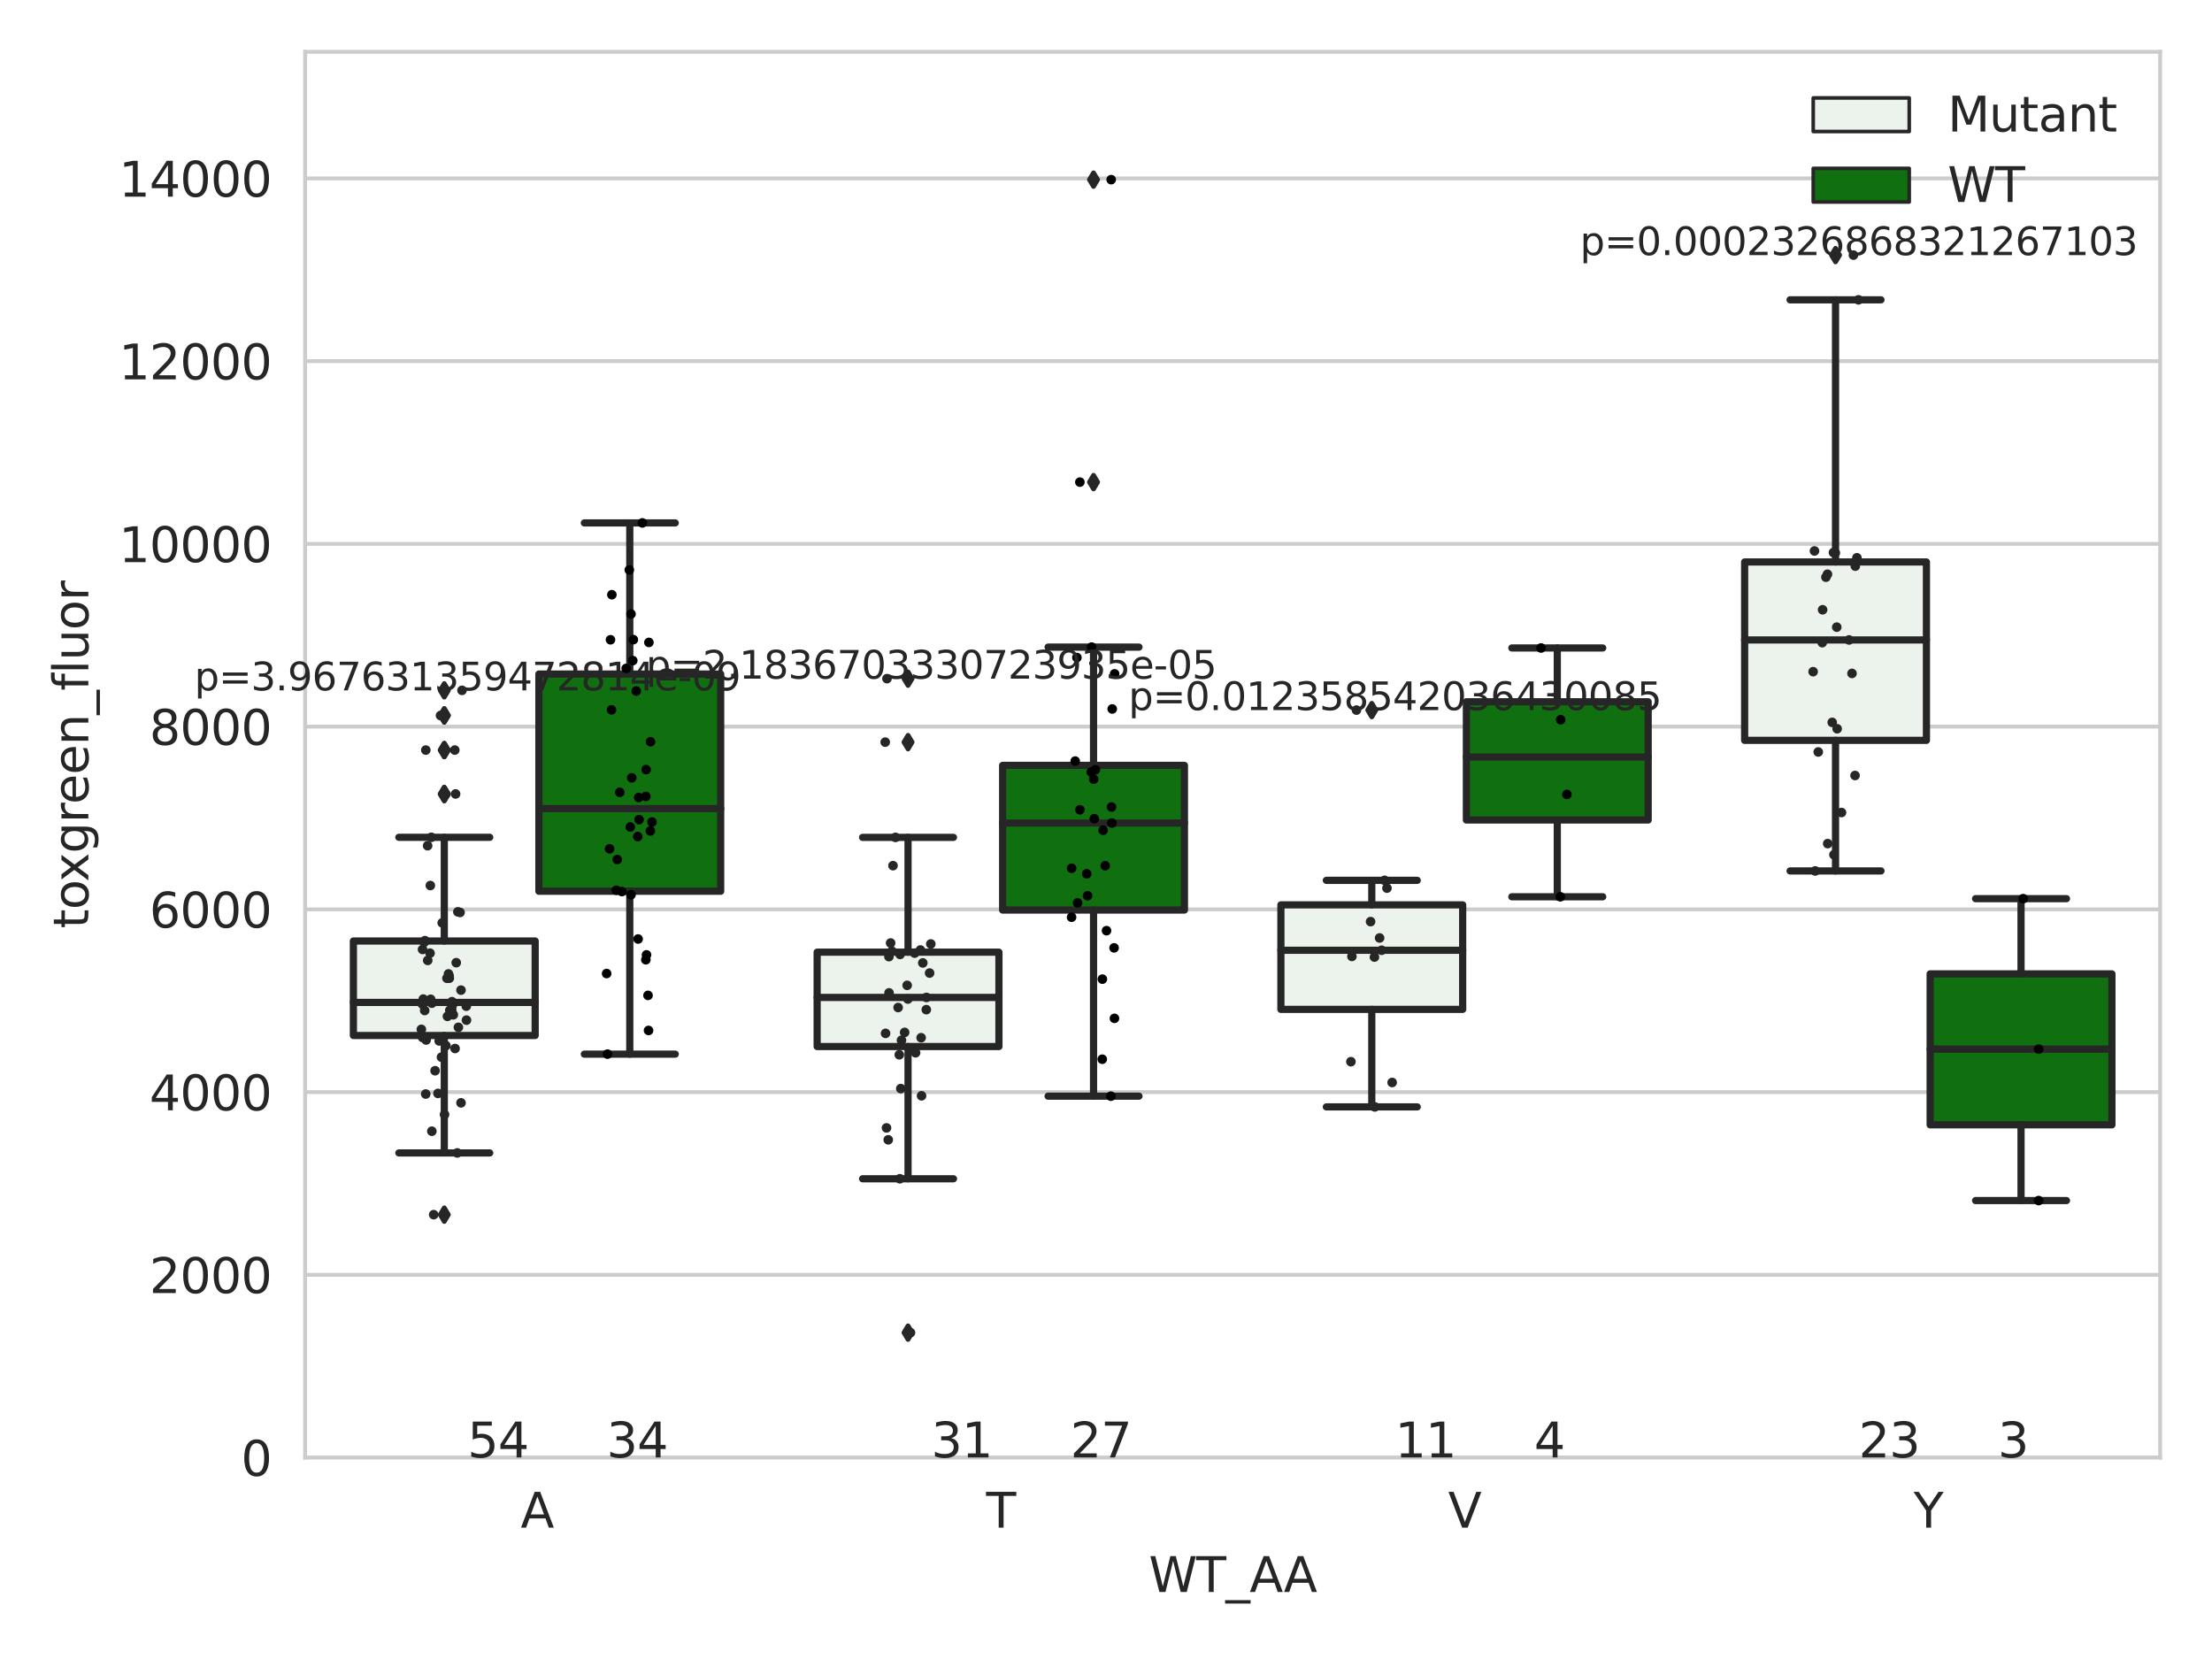 <?xml version="1.0" encoding="utf-8" standalone="no"?>
<!DOCTYPE svg PUBLIC "-//W3C//DTD SVG 1.1//EN"
  "http://www.w3.org/Graphics/SVG/1.1/DTD/svg11.dtd">
<svg xmlns:xlink="http://www.w3.org/1999/xlink" width="460.8pt" height="345.6pt" viewBox="0 0 460.8 345.6" xmlns="http://www.w3.org/2000/svg" version="1.1">
 <defs>
  <style type="text/css">*{stroke-linejoin: round; stroke-linecap: butt}</style>
 </defs>
 <g id="figure_1">
  <g id="patch_1">
   <path d="M 0 345.6 
L 460.8 345.6 
L 460.8 0 
L 0 0 
z
" style="fill: #ffffff"/>
  </g>
  <g id="axes_1">
   <g id="patch_2">
    <path d="M 63.571 303.64 
L 450 303.64 
L 450 10.8 
L 63.571 10.8 
z
" style="fill: #ffffff"/>
   </g>
   <g id="matplotlib.axis_1">
    <g id="xtick_1">
     <g id="text_1">
      <!-- A -->
      <g style="fill: #262626" transform="translate(108.455 318.238) scale(0.1 -0.1)">
       <defs>
        <path id="DejaVuSans-41" d="M 2188 4044 
L 1331 1722 
L 3047 1722 
L 2188 4044 
z
M 1831 4666 
L 2547 4666 
L 4325 0 
L 3669 0 
L 3244 1197 
L 1141 1197 
L 716 0 
L 50 0 
L 1831 4666 
z
" transform="scale(0.016)"/>
       </defs>
       <use xlink:href="#DejaVuSans-41"/>
      </g>
     </g>
    </g>
    <g id="xtick_2">
     <g id="text_2">
      <!-- T -->
      <g style="fill: #262626" transform="translate(205.428 318.238) scale(0.1 -0.1)">
       <defs>
        <path id="DejaVuSans-54" d="M -19 4666 
L 3928 4666 
L 3928 4134 
L 2272 4134 
L 2272 0 
L 1638 0 
L 1638 4134 
L -19 4134 
L -19 4666 
z
" transform="scale(0.016)"/>
       </defs>
       <use xlink:href="#DejaVuSans-54"/>
      </g>
     </g>
    </g>
    <g id="xtick_3">
     <g id="text_3">
      <!-- V -->
      <g style="fill: #262626" transform="translate(301.669 318.238) scale(0.1 -0.1)">
       <defs>
        <path id="DejaVuSans-56" d="M 1831 0 
L 50 4666 
L 709 4666 
L 2188 738 
L 3669 4666 
L 4325 4666 
L 2547 0 
L 1831 0 
z
" transform="scale(0.016)"/>
       </defs>
       <use xlink:href="#DejaVuSans-56"/>
      </g>
     </g>
    </g>
    <g id="xtick_4">
     <g id="text_4">
      <!-- Y -->
      <g style="fill: #262626" transform="translate(398.642 318.238) scale(0.1 -0.1)">
       <defs>
        <path id="DejaVuSans-59" d="M -13 4666 
L 666 4666 
L 1959 2747 
L 3244 4666 
L 3922 4666 
L 2272 2222 
L 2272 0 
L 1638 0 
L 1638 2222 
L -13 4666 
z
" transform="scale(0.016)"/>
       </defs>
       <use xlink:href="#DejaVuSans-59"/>
      </g>
     </g>
    </g>
    <g id="text_5">
     <!-- WT_AA -->
     <g style="fill: #262626" transform="translate(239.31 331.638) scale(0.1 -0.1)">
      <defs>
       <path id="DejaVuSans-57" d="M 213 4666 
L 850 4666 
L 1831 722 
L 2809 4666 
L 3519 4666 
L 4500 722 
L 5478 4666 
L 6119 4666 
L 4947 0 
L 4153 0 
L 3169 4050 
L 2175 0 
L 1381 0 
L 213 4666 
z
" transform="scale(0.016)"/>
       <path id="DejaVuSans-5f" d="M 3263 -1063 
L 3263 -1509 
L -63 -1509 
L -63 -1063 
L 3263 -1063 
z
" transform="scale(0.016)"/>
      </defs>
      <use xlink:href="#DejaVuSans-57"/>
      <use xlink:href="#DejaVuSans-54" x="98.877"/>
      <use xlink:href="#DejaVuSans-5f" x="159.961"/>
      <use xlink:href="#DejaVuSans-41" x="209.961"/>
      <use xlink:href="#DejaVuSans-41" x="281.119"/>
     </g>
    </g>
   </g>
   <g id="matplotlib.axis_2">
    <g id="ytick_1">
     <g id="line2d_1">
      <path d="M 63.571 303.64 
L 450 303.64 
" clip-path="url(#pcbacdb6c26)" style="fill: none; stroke: #cccccc; stroke-width: 0.8; stroke-linecap: round"/>
     </g>
     <g id="text_6">
      <!-- 0 -->
      <g style="fill: #262626" transform="translate(50.209 307.439) scale(0.1 -0.1)">
       <defs>
        <path id="DejaVuSans-30" d="M 2034 4250 
Q 1547 4250 1301 3770 
Q 1056 3291 1056 2328 
Q 1056 1369 1301 889 
Q 1547 409 2034 409 
Q 2525 409 2770 889 
Q 3016 1369 3016 2328 
Q 3016 3291 2770 3770 
Q 2525 4250 2034 4250 
z
M 2034 4750 
Q 2819 4750 3233 4129 
Q 3647 3509 3647 2328 
Q 3647 1150 3233 529 
Q 2819 -91 2034 -91 
Q 1250 -91 836 529 
Q 422 1150 422 2328 
Q 422 3509 836 4129 
Q 1250 4750 2034 4750 
z
" transform="scale(0.016)"/>
       </defs>
       <use xlink:href="#DejaVuSans-30"/>
      </g>
     </g>
    </g>
    <g id="ytick_2">
     <g id="line2d_2">
      <path d="M 63.571 265.572 
L 450 265.572 
" clip-path="url(#pcbacdb6c26)" style="fill: none; stroke: #cccccc; stroke-width: 0.8; stroke-linecap: round"/>
     </g>
     <g id="text_7">
      <!-- 2000 -->
      <g style="fill: #262626" transform="translate(31.121 269.371) scale(0.1 -0.1)">
       <defs>
        <path id="DejaVuSans-32" d="M 1228 531 
L 3431 531 
L 3431 0 
L 469 0 
L 469 531 
Q 828 903 1448 1529 
Q 2069 2156 2228 2338 
Q 2531 2678 2651 2914 
Q 2772 3150 2772 3378 
Q 2772 3750 2511 3984 
Q 2250 4219 1831 4219 
Q 1534 4219 1204 4116 
Q 875 4013 500 3803 
L 500 4441 
Q 881 4594 1212 4672 
Q 1544 4750 1819 4750 
Q 2544 4750 2975 4387 
Q 3406 4025 3406 3419 
Q 3406 3131 3298 2873 
Q 3191 2616 2906 2266 
Q 2828 2175 2409 1742 
Q 1991 1309 1228 531 
z
" transform="scale(0.016)"/>
       </defs>
       <use xlink:href="#DejaVuSans-32"/>
       <use xlink:href="#DejaVuSans-30" x="63.623"/>
       <use xlink:href="#DejaVuSans-30" x="127.246"/>
       <use xlink:href="#DejaVuSans-30" x="190.869"/>
      </g>
     </g>
    </g>
    <g id="ytick_3">
     <g id="line2d_3">
      <path d="M 63.571 227.504 
L 450 227.504 
" clip-path="url(#pcbacdb6c26)" style="fill: none; stroke: #cccccc; stroke-width: 0.8; stroke-linecap: round"/>
     </g>
     <g id="text_8">
      <!-- 4000 -->
      <g style="fill: #262626" transform="translate(31.121 231.303) scale(0.1 -0.1)">
       <defs>
        <path id="DejaVuSans-34" d="M 2419 4116 
L 825 1625 
L 2419 1625 
L 2419 4116 
z
M 2253 4666 
L 3047 4666 
L 3047 1625 
L 3713 1625 
L 3713 1100 
L 3047 1100 
L 3047 0 
L 2419 0 
L 2419 1100 
L 313 1100 
L 313 1709 
L 2253 4666 
z
" transform="scale(0.016)"/>
       </defs>
       <use xlink:href="#DejaVuSans-34"/>
       <use xlink:href="#DejaVuSans-30" x="63.623"/>
       <use xlink:href="#DejaVuSans-30" x="127.246"/>
       <use xlink:href="#DejaVuSans-30" x="190.869"/>
      </g>
     </g>
    </g>
    <g id="ytick_4">
     <g id="line2d_4">
      <path d="M 63.571 189.436 
L 450 189.436 
" clip-path="url(#pcbacdb6c26)" style="fill: none; stroke: #cccccc; stroke-width: 0.8; stroke-linecap: round"/>
     </g>
     <g id="text_9">
      <!-- 6000 -->
      <g style="fill: #262626" transform="translate(31.121 193.235) scale(0.1 -0.1)">
       <defs>
        <path id="DejaVuSans-36" d="M 2113 2584 
Q 1688 2584 1439 2293 
Q 1191 2003 1191 1497 
Q 1191 994 1439 701 
Q 1688 409 2113 409 
Q 2538 409 2786 701 
Q 3034 994 3034 1497 
Q 3034 2003 2786 2293 
Q 2538 2584 2113 2584 
z
M 3366 4563 
L 3366 3988 
Q 3128 4100 2886 4159 
Q 2644 4219 2406 4219 
Q 1781 4219 1451 3797 
Q 1122 3375 1075 2522 
Q 1259 2794 1537 2939 
Q 1816 3084 2150 3084 
Q 2853 3084 3261 2657 
Q 3669 2231 3669 1497 
Q 3669 778 3244 343 
Q 2819 -91 2113 -91 
Q 1303 -91 875 529 
Q 447 1150 447 2328 
Q 447 3434 972 4092 
Q 1497 4750 2381 4750 
Q 2619 4750 2861 4703 
Q 3103 4656 3366 4563 
z
" transform="scale(0.016)"/>
       </defs>
       <use xlink:href="#DejaVuSans-36"/>
       <use xlink:href="#DejaVuSans-30" x="63.623"/>
       <use xlink:href="#DejaVuSans-30" x="127.246"/>
       <use xlink:href="#DejaVuSans-30" x="190.869"/>
      </g>
     </g>
    </g>
    <g id="ytick_5">
     <g id="line2d_5">
      <path d="M 63.571 151.368 
L 450 151.368 
" clip-path="url(#pcbacdb6c26)" style="fill: none; stroke: #cccccc; stroke-width: 0.8; stroke-linecap: round"/>
     </g>
     <g id="text_10">
      <!-- 8000 -->
      <g style="fill: #262626" transform="translate(31.121 155.167) scale(0.1 -0.1)">
       <defs>
        <path id="DejaVuSans-38" d="M 2034 2216 
Q 1584 2216 1326 1975 
Q 1069 1734 1069 1313 
Q 1069 891 1326 650 
Q 1584 409 2034 409 
Q 2484 409 2743 651 
Q 3003 894 3003 1313 
Q 3003 1734 2745 1975 
Q 2488 2216 2034 2216 
z
M 1403 2484 
Q 997 2584 770 2862 
Q 544 3141 544 3541 
Q 544 4100 942 4425 
Q 1341 4750 2034 4750 
Q 2731 4750 3128 4425 
Q 3525 4100 3525 3541 
Q 3525 3141 3298 2862 
Q 3072 2584 2669 2484 
Q 3125 2378 3379 2068 
Q 3634 1759 3634 1313 
Q 3634 634 3220 271 
Q 2806 -91 2034 -91 
Q 1263 -91 848 271 
Q 434 634 434 1313 
Q 434 1759 690 2068 
Q 947 2378 1403 2484 
z
M 1172 3481 
Q 1172 3119 1398 2916 
Q 1625 2713 2034 2713 
Q 2441 2713 2670 2916 
Q 2900 3119 2900 3481 
Q 2900 3844 2670 4047 
Q 2441 4250 2034 4250 
Q 1625 4250 1398 4047 
Q 1172 3844 1172 3481 
z
" transform="scale(0.016)"/>
       </defs>
       <use xlink:href="#DejaVuSans-38"/>
       <use xlink:href="#DejaVuSans-30" x="63.623"/>
       <use xlink:href="#DejaVuSans-30" x="127.246"/>
       <use xlink:href="#DejaVuSans-30" x="190.869"/>
      </g>
     </g>
    </g>
    <g id="ytick_6">
     <g id="line2d_6">
      <path d="M 63.571 113.299 
L 450 113.299 
" clip-path="url(#pcbacdb6c26)" style="fill: none; stroke: #cccccc; stroke-width: 0.8; stroke-linecap: round"/>
     </g>
     <g id="text_11">
      <!-- 10000 -->
      <g style="fill: #262626" transform="translate(24.759 117.099) scale(0.1 -0.1)">
       <defs>
        <path id="DejaVuSans-31" d="M 794 531 
L 1825 531 
L 1825 4091 
L 703 3866 
L 703 4441 
L 1819 4666 
L 2450 4666 
L 2450 531 
L 3481 531 
L 3481 0 
L 794 0 
L 794 531 
z
" transform="scale(0.016)"/>
       </defs>
       <use xlink:href="#DejaVuSans-31"/>
       <use xlink:href="#DejaVuSans-30" x="63.623"/>
       <use xlink:href="#DejaVuSans-30" x="127.246"/>
       <use xlink:href="#DejaVuSans-30" x="190.869"/>
       <use xlink:href="#DejaVuSans-30" x="254.492"/>
      </g>
     </g>
    </g>
    <g id="ytick_7">
     <g id="line2d_7">
      <path d="M 63.571 75.231 
L 450 75.231 
" clip-path="url(#pcbacdb6c26)" style="fill: none; stroke: #cccccc; stroke-width: 0.8; stroke-linecap: round"/>
     </g>
     <g id="text_12">
      <!-- 12000 -->
      <g style="fill: #262626" transform="translate(24.759 79.03) scale(0.1 -0.1)">
       <use xlink:href="#DejaVuSans-31"/>
       <use xlink:href="#DejaVuSans-32" x="63.623"/>
       <use xlink:href="#DejaVuSans-30" x="127.246"/>
       <use xlink:href="#DejaVuSans-30" x="190.869"/>
       <use xlink:href="#DejaVuSans-30" x="254.492"/>
      </g>
     </g>
    </g>
    <g id="ytick_8">
     <g id="line2d_8">
      <path d="M 63.571 37.163 
L 450 37.163 
" clip-path="url(#pcbacdb6c26)" style="fill: none; stroke: #cccccc; stroke-width: 0.8; stroke-linecap: round"/>
     </g>
     <g id="text_13">
      <!-- 14000 -->
      <g style="fill: #262626" transform="translate(24.759 40.962) scale(0.1 -0.1)">
       <use xlink:href="#DejaVuSans-31"/>
       <use xlink:href="#DejaVuSans-34" x="63.623"/>
       <use xlink:href="#DejaVuSans-30" x="127.246"/>
       <use xlink:href="#DejaVuSans-30" x="190.869"/>
       <use xlink:href="#DejaVuSans-30" x="254.492"/>
      </g>
     </g>
    </g>
    <g id="text_14">
     <!-- toxgreen_fluor -->
     <g style="fill: #262626" transform="translate(18.401 193.415) rotate(-90) scale(0.1 -0.1)">
      <defs>
       <path id="DejaVuSans-74" d="M 1172 4494 
L 1172 3500 
L 2356 3500 
L 2356 3053 
L 1172 3053 
L 1172 1153 
Q 1172 725 1289 603 
Q 1406 481 1766 481 
L 2356 481 
L 2356 0 
L 1766 0 
Q 1100 0 847 248 
Q 594 497 594 1153 
L 594 3053 
L 172 3053 
L 172 3500 
L 594 3500 
L 594 4494 
L 1172 4494 
z
" transform="scale(0.016)"/>
       <path id="DejaVuSans-6f" d="M 1959 3097 
Q 1497 3097 1228 2736 
Q 959 2375 959 1747 
Q 959 1119 1226 758 
Q 1494 397 1959 397 
Q 2419 397 2687 759 
Q 2956 1122 2956 1747 
Q 2956 2369 2687 2733 
Q 2419 3097 1959 3097 
z
M 1959 3584 
Q 2709 3584 3137 3096 
Q 3566 2609 3566 1747 
Q 3566 888 3137 398 
Q 2709 -91 1959 -91 
Q 1206 -91 779 398 
Q 353 888 353 1747 
Q 353 2609 779 3096 
Q 1206 3584 1959 3584 
z
" transform="scale(0.016)"/>
       <path id="DejaVuSans-78" d="M 3513 3500 
L 2247 1797 
L 3578 0 
L 2900 0 
L 1881 1375 
L 863 0 
L 184 0 
L 1544 1831 
L 300 3500 
L 978 3500 
L 1906 2253 
L 2834 3500 
L 3513 3500 
z
" transform="scale(0.016)"/>
       <path id="DejaVuSans-67" d="M 2906 1791 
Q 2906 2416 2648 2759 
Q 2391 3103 1925 3103 
Q 1463 3103 1205 2759 
Q 947 2416 947 1791 
Q 947 1169 1205 825 
Q 1463 481 1925 481 
Q 2391 481 2648 825 
Q 2906 1169 2906 1791 
z
M 3481 434 
Q 3481 -459 3084 -895 
Q 2688 -1331 1869 -1331 
Q 1566 -1331 1297 -1286 
Q 1028 -1241 775 -1147 
L 775 -588 
Q 1028 -725 1275 -790 
Q 1522 -856 1778 -856 
Q 2344 -856 2625 -561 
Q 2906 -266 2906 331 
L 2906 616 
Q 2728 306 2450 153 
Q 2172 0 1784 0 
Q 1141 0 747 490 
Q 353 981 353 1791 
Q 353 2603 747 3093 
Q 1141 3584 1784 3584 
Q 2172 3584 2450 3431 
Q 2728 3278 2906 2969 
L 2906 3500 
L 3481 3500 
L 3481 434 
z
" transform="scale(0.016)"/>
       <path id="DejaVuSans-72" d="M 2631 2963 
Q 2534 3019 2420 3045 
Q 2306 3072 2169 3072 
Q 1681 3072 1420 2755 
Q 1159 2438 1159 1844 
L 1159 0 
L 581 0 
L 581 3500 
L 1159 3500 
L 1159 2956 
Q 1341 3275 1631 3429 
Q 1922 3584 2338 3584 
Q 2397 3584 2469 3576 
Q 2541 3569 2628 3553 
L 2631 2963 
z
" transform="scale(0.016)"/>
       <path id="DejaVuSans-65" d="M 3597 1894 
L 3597 1613 
L 953 1613 
Q 991 1019 1311 708 
Q 1631 397 2203 397 
Q 2534 397 2845 478 
Q 3156 559 3463 722 
L 3463 178 
Q 3153 47 2828 -22 
Q 2503 -91 2169 -91 
Q 1331 -91 842 396 
Q 353 884 353 1716 
Q 353 2575 817 3079 
Q 1281 3584 2069 3584 
Q 2775 3584 3186 3129 
Q 3597 2675 3597 1894 
z
M 3022 2063 
Q 3016 2534 2758 2815 
Q 2500 3097 2075 3097 
Q 1594 3097 1305 2825 
Q 1016 2553 972 2059 
L 3022 2063 
z
" transform="scale(0.016)"/>
       <path id="DejaVuSans-6e" d="M 3513 2113 
L 3513 0 
L 2938 0 
L 2938 2094 
Q 2938 2591 2744 2837 
Q 2550 3084 2163 3084 
Q 1697 3084 1428 2787 
Q 1159 2491 1159 1978 
L 1159 0 
L 581 0 
L 581 3500 
L 1159 3500 
L 1159 2956 
Q 1366 3272 1645 3428 
Q 1925 3584 2291 3584 
Q 2894 3584 3203 3211 
Q 3513 2838 3513 2113 
z
" transform="scale(0.016)"/>
       <path id="DejaVuSans-66" d="M 2375 4863 
L 2375 4384 
L 1825 4384 
Q 1516 4384 1395 4259 
Q 1275 4134 1275 3809 
L 1275 3500 
L 2222 3500 
L 2222 3053 
L 1275 3053 
L 1275 0 
L 697 0 
L 697 3053 
L 147 3053 
L 147 3500 
L 697 3500 
L 697 3744 
Q 697 4328 969 4595 
Q 1241 4863 1831 4863 
L 2375 4863 
z
" transform="scale(0.016)"/>
       <path id="DejaVuSans-6c" d="M 603 4863 
L 1178 4863 
L 1178 0 
L 603 0 
L 603 4863 
z
" transform="scale(0.016)"/>
       <path id="DejaVuSans-75" d="M 544 1381 
L 544 3500 
L 1119 3500 
L 1119 1403 
Q 1119 906 1312 657 
Q 1506 409 1894 409 
Q 2359 409 2629 706 
Q 2900 1003 2900 1516 
L 2900 3500 
L 3475 3500 
L 3475 0 
L 2900 0 
L 2900 538 
Q 2691 219 2414 64 
Q 2138 -91 1772 -91 
Q 1169 -91 856 284 
Q 544 659 544 1381 
z
M 1991 3584 
L 1991 3584 
z
" transform="scale(0.016)"/>
      </defs>
      <use xlink:href="#DejaVuSans-74"/>
      <use xlink:href="#DejaVuSans-6f" x="39.209"/>
      <use xlink:href="#DejaVuSans-78" x="97.266"/>
      <use xlink:href="#DejaVuSans-67" x="156.445"/>
      <use xlink:href="#DejaVuSans-72" x="219.922"/>
      <use xlink:href="#DejaVuSans-65" x="258.785"/>
      <use xlink:href="#DejaVuSans-65" x="320.309"/>
      <use xlink:href="#DejaVuSans-6e" x="381.832"/>
      <use xlink:href="#DejaVuSans-5f" x="445.211"/>
      <use xlink:href="#DejaVuSans-66" x="495.211"/>
      <use xlink:href="#DejaVuSans-6c" x="530.416"/>
      <use xlink:href="#DejaVuSans-75" x="558.199"/>
      <use xlink:href="#DejaVuSans-6f" x="621.578"/>
      <use xlink:href="#DejaVuSans-72" x="682.76"/>
     </g>
    </g>
   </g>
   <g id="patch_3">
    <path d="M 73.618 215.712 
L 111.488 215.712 
L 111.488 196.027 
L 73.618 196.027 
L 73.618 215.712 
z
" clip-path="url(#pcbacdb6c26)" style="fill: #ecf2ec; stroke: #262626; stroke-width: 1.5; stroke-linejoin: miter"/>
   </g>
   <g id="patch_4">
    <path d="M 112.261 185.664 
L 150.131 185.664 
L 150.131 140.414 
L 112.261 140.414 
L 112.261 185.664 
z
" clip-path="url(#pcbacdb6c26)" style="fill: #107010; stroke: #262626; stroke-width: 1.5; stroke-linejoin: miter"/>
   </g>
   <g id="patch_5">
    <path d="M 170.226 218.012 
L 208.096 218.012 
L 208.096 198.355 
L 170.226 198.355 
L 170.226 218.012 
z
" clip-path="url(#pcbacdb6c26)" style="fill: #ecf2ec; stroke: #262626; stroke-width: 1.5; stroke-linejoin: miter"/>
   </g>
   <g id="patch_6">
    <path d="M 208.868 189.58 
L 246.738 189.58 
L 246.738 159.442 
L 208.868 159.442 
L 208.868 189.58 
z
" clip-path="url(#pcbacdb6c26)" style="fill: #107010; stroke: #262626; stroke-width: 1.5; stroke-linejoin: miter"/>
   </g>
   <g id="patch_7">
    <path d="M 266.833 210.275 
L 304.703 210.275 
L 304.703 188.501 
L 266.833 188.501 
L 266.833 210.275 
z
" clip-path="url(#pcbacdb6c26)" style="fill: #ecf2ec; stroke: #262626; stroke-width: 1.5; stroke-linejoin: miter"/>
   </g>
   <g id="patch_8">
    <path d="M 305.476 170.819 
L 343.346 170.819 
L 343.346 146.191 
L 305.476 146.191 
L 305.476 170.819 
z
" clip-path="url(#pcbacdb6c26)" style="fill: #107010; stroke: #262626; stroke-width: 1.5; stroke-linejoin: miter"/>
   </g>
   <g id="patch_9">
    <path d="M 363.44 154.231 
L 401.31 154.231 
L 401.31 117.068 
L 363.44 117.068 
L 363.44 154.231 
z
" clip-path="url(#pcbacdb6c26)" style="fill: #ecf2ec; stroke: #262626; stroke-width: 1.5; stroke-linejoin: miter"/>
   </g>
   <g id="patch_10">
    <path d="M 402.083 234.325 
L 439.953 234.325 
L 439.953 202.877 
L 402.083 202.877 
L 402.083 234.325 
z
" clip-path="url(#pcbacdb6c26)" style="fill: #107010; stroke: #262626; stroke-width: 1.5; stroke-linejoin: miter"/>
   </g>
   <g id="patch_11">
    <path d="M 111.875 303.64 
L 111.875 303.64 
L 111.875 303.64 
L 111.875 303.64 
z
" clip-path="url(#pcbacdb6c26)" style="fill: #ecf2ec; stroke: #262626; stroke-width: 0.75; stroke-linejoin: miter"/>
   </g>
   <g id="patch_12">
    <path d="M 111.875 303.64 
L 111.875 303.64 
L 111.875 303.64 
L 111.875 303.64 
z
" clip-path="url(#pcbacdb6c26)" style="fill: #107010; stroke: #262626; stroke-width: 0.75; stroke-linejoin: miter"/>
   </g>
   <g id="PathCollection_1"/>
   <g id="PathCollection_2"/>
   <g id="line2d_9">
    <path d="M 92.553 215.712 
L 92.553 240.177 
" clip-path="url(#pcbacdb6c26)" style="fill: none; stroke: #262626; stroke-width: 1.5; stroke-linecap: round"/>
   </g>
   <g id="line2d_10">
    <path d="M 92.553 196.027 
L 92.553 174.425 
" clip-path="url(#pcbacdb6c26)" style="fill: none; stroke: #262626; stroke-width: 1.5; stroke-linecap: round"/>
   </g>
   <g id="line2d_11">
    <path d="M 83.086 240.177 
L 102.021 240.177 
" clip-path="url(#pcbacdb6c26)" style="fill: none; stroke: #262626; stroke-width: 1.5; stroke-linecap: round"/>
   </g>
   <g id="line2d_12">
    <path d="M 83.086 174.425 
L 102.021 174.425 
" clip-path="url(#pcbacdb6c26)" style="fill: none; stroke: #262626; stroke-width: 1.5; stroke-linecap: round"/>
   </g>
   <g id="line2d_13">
    <defs>
     <path id="mfe9af1ae4b" d="M -0 1.414 
L 0.849 0 
L 0 -1.414 
L -0.849 -0 
z
" style="stroke: #262626; stroke-linejoin: miter"/>
    </defs>
    <g clip-path="url(#pcbacdb6c26)">
     <use xlink:href="#mfe9af1ae4b" x="92.553" y="253.036" style="fill: #262626; stroke: #262626; stroke-linejoin: miter"/>
     <use xlink:href="#mfe9af1ae4b" x="92.553" y="165.427" style="fill: #262626; stroke: #262626; stroke-linejoin: miter"/>
     <use xlink:href="#mfe9af1ae4b" x="92.553" y="165.394" style="fill: #262626; stroke: #262626; stroke-linejoin: miter"/>
     <use xlink:href="#mfe9af1ae4b" x="92.553" y="156.252" style="fill: #262626; stroke: #262626; stroke-linejoin: miter"/>
     <use xlink:href="#mfe9af1ae4b" x="92.553" y="143.815" style="fill: #262626; stroke: #262626; stroke-linejoin: miter"/>
     <use xlink:href="#mfe9af1ae4b" x="92.553" y="149.011" style="fill: #262626; stroke: #262626; stroke-linejoin: miter"/>
     <use xlink:href="#mfe9af1ae4b" x="92.553" y="149.062" style="fill: #262626; stroke: #262626; stroke-linejoin: miter"/>
     <use xlink:href="#mfe9af1ae4b" x="92.553" y="156.256" style="fill: #262626; stroke: #262626; stroke-linejoin: miter"/>
    </g>
   </g>
   <g id="line2d_14">
    <path d="M 131.196 185.664 
L 131.196 219.596 
" clip-path="url(#pcbacdb6c26)" style="fill: none; stroke: #262626; stroke-width: 1.5; stroke-linecap: round"/>
   </g>
   <g id="line2d_15">
    <path d="M 131.196 140.414 
L 131.196 108.934 
" clip-path="url(#pcbacdb6c26)" style="fill: none; stroke: #262626; stroke-width: 1.5; stroke-linecap: round"/>
   </g>
   <g id="line2d_16">
    <path d="M 121.729 219.596 
L 140.664 219.596 
" clip-path="url(#pcbacdb6c26)" style="fill: none; stroke: #262626; stroke-width: 1.5; stroke-linecap: round"/>
   </g>
   <g id="line2d_17">
    <path d="M 121.729 108.934 
L 140.664 108.934 
" clip-path="url(#pcbacdb6c26)" style="fill: none; stroke: #262626; stroke-width: 1.5; stroke-linecap: round"/>
   </g>
   <g id="line2d_18"/>
   <g id="line2d_19">
    <path d="M 189.161 218.012 
L 189.161 245.559 
" clip-path="url(#pcbacdb6c26)" style="fill: none; stroke: #262626; stroke-width: 1.5; stroke-linecap: round"/>
   </g>
   <g id="line2d_20">
    <path d="M 189.161 198.355 
L 189.161 174.442 
" clip-path="url(#pcbacdb6c26)" style="fill: none; stroke: #262626; stroke-width: 1.5; stroke-linecap: round"/>
   </g>
   <g id="line2d_21">
    <path d="M 179.693 245.559 
L 198.628 245.559 
" clip-path="url(#pcbacdb6c26)" style="fill: none; stroke: #262626; stroke-width: 1.5; stroke-linecap: round"/>
   </g>
   <g id="line2d_22">
    <path d="M 179.693 174.442 
L 198.628 174.442 
" clip-path="url(#pcbacdb6c26)" style="fill: none; stroke: #262626; stroke-width: 1.5; stroke-linecap: round"/>
   </g>
   <g id="line2d_23">
    <g clip-path="url(#pcbacdb6c26)">
     <use xlink:href="#mfe9af1ae4b" x="189.161" y="277.617" style="fill: #262626; stroke: #262626; stroke-linejoin: miter"/>
     <use xlink:href="#mfe9af1ae4b" x="189.161" y="141.375" style="fill: #262626; stroke: #262626; stroke-linejoin: miter"/>
     <use xlink:href="#mfe9af1ae4b" x="189.161" y="154.603" style="fill: #262626; stroke: #262626; stroke-linejoin: miter"/>
    </g>
   </g>
   <g id="line2d_24">
    <path d="M 227.803 189.58 
L 227.803 228.352 
" clip-path="url(#pcbacdb6c26)" style="fill: none; stroke: #262626; stroke-width: 1.5; stroke-linecap: round"/>
   </g>
   <g id="line2d_25">
    <path d="M 227.803 159.442 
L 227.803 134.805 
" clip-path="url(#pcbacdb6c26)" style="fill: none; stroke: #262626; stroke-width: 1.5; stroke-linecap: round"/>
   </g>
   <g id="line2d_26">
    <path d="M 218.336 228.352 
L 237.271 228.352 
" clip-path="url(#pcbacdb6c26)" style="fill: none; stroke: #262626; stroke-width: 1.5; stroke-linecap: round"/>
   </g>
   <g id="line2d_27">
    <path d="M 218.336 134.805 
L 237.271 134.805 
" clip-path="url(#pcbacdb6c26)" style="fill: none; stroke: #262626; stroke-width: 1.5; stroke-linecap: round"/>
   </g>
   <g id="line2d_28">
    <g clip-path="url(#pcbacdb6c26)">
     <use xlink:href="#mfe9af1ae4b" x="227.803" y="37.422" style="fill: #262626; stroke: #262626; stroke-linejoin: miter"/>
     <use xlink:href="#mfe9af1ae4b" x="227.803" y="100.435" style="fill: #262626; stroke: #262626; stroke-linejoin: miter"/>
    </g>
   </g>
   <g id="line2d_29">
    <path d="M 285.768 210.275 
L 285.768 230.587 
" clip-path="url(#pcbacdb6c26)" style="fill: none; stroke: #262626; stroke-width: 1.5; stroke-linecap: round"/>
   </g>
   <g id="line2d_30">
    <path d="M 285.768 188.501 
L 285.768 183.392 
" clip-path="url(#pcbacdb6c26)" style="fill: none; stroke: #262626; stroke-width: 1.5; stroke-linecap: round"/>
   </g>
   <g id="line2d_31">
    <path d="M 276.3 230.587 
L 295.235 230.587 
" clip-path="url(#pcbacdb6c26)" style="fill: none; stroke: #262626; stroke-width: 1.5; stroke-linecap: round"/>
   </g>
   <g id="line2d_32">
    <path d="M 276.3 183.392 
L 295.235 183.392 
" clip-path="url(#pcbacdb6c26)" style="fill: none; stroke: #262626; stroke-width: 1.5; stroke-linecap: round"/>
   </g>
   <g id="line2d_33">
    <g clip-path="url(#pcbacdb6c26)">
     <use xlink:href="#mfe9af1ae4b" x="285.768" y="147.925" style="fill: #262626; stroke: #262626; stroke-linejoin: miter"/>
    </g>
   </g>
   <g id="line2d_34">
    <path d="M 324.411 170.819 
L 324.411 186.815 
" clip-path="url(#pcbacdb6c26)" style="fill: none; stroke: #262626; stroke-width: 1.5; stroke-linecap: round"/>
   </g>
   <g id="line2d_35">
    <path d="M 324.411 146.191 
L 324.411 134.987 
" clip-path="url(#pcbacdb6c26)" style="fill: none; stroke: #262626; stroke-width: 1.5; stroke-linecap: round"/>
   </g>
   <g id="line2d_36">
    <path d="M 314.943 186.815 
L 333.878 186.815 
" clip-path="url(#pcbacdb6c26)" style="fill: none; stroke: #262626; stroke-width: 1.5; stroke-linecap: round"/>
   </g>
   <g id="line2d_37">
    <path d="M 314.943 134.987 
L 333.878 134.987 
" clip-path="url(#pcbacdb6c26)" style="fill: none; stroke: #262626; stroke-width: 1.5; stroke-linecap: round"/>
   </g>
   <g id="line2d_38"/>
   <g id="line2d_39">
    <path d="M 382.375 154.231 
L 382.375 181.432 
" clip-path="url(#pcbacdb6c26)" style="fill: none; stroke: #262626; stroke-width: 1.5; stroke-linecap: round"/>
   </g>
   <g id="line2d_40">
    <path d="M 382.375 117.068 
L 382.375 62.458 
" clip-path="url(#pcbacdb6c26)" style="fill: none; stroke: #262626; stroke-width: 1.5; stroke-linecap: round"/>
   </g>
   <g id="line2d_41">
    <path d="M 372.907 181.432 
L 391.842 181.432 
" clip-path="url(#pcbacdb6c26)" style="fill: none; stroke: #262626; stroke-width: 1.5; stroke-linecap: round"/>
   </g>
   <g id="line2d_42">
    <path d="M 372.907 62.458 
L 391.842 62.458 
" clip-path="url(#pcbacdb6c26)" style="fill: none; stroke: #262626; stroke-width: 1.5; stroke-linecap: round"/>
   </g>
   <g id="line2d_43">
    <g clip-path="url(#pcbacdb6c26)">
     <use xlink:href="#mfe9af1ae4b" x="382.375" y="53.143" style="fill: #262626; stroke: #262626; stroke-linejoin: miter"/>
    </g>
   </g>
   <g id="line2d_44">
    <path d="M 421.018 234.325 
L 421.018 250.102 
" clip-path="url(#pcbacdb6c26)" style="fill: none; stroke: #262626; stroke-width: 1.5; stroke-linecap: round"/>
   </g>
   <g id="line2d_45">
    <path d="M 421.018 202.877 
L 421.018 187.207 
" clip-path="url(#pcbacdb6c26)" style="fill: none; stroke: #262626; stroke-width: 1.5; stroke-linecap: round"/>
   </g>
   <g id="line2d_46">
    <path d="M 411.55 250.102 
L 430.485 250.102 
" clip-path="url(#pcbacdb6c26)" style="fill: none; stroke: #262626; stroke-width: 1.5; stroke-linecap: round"/>
   </g>
   <g id="line2d_47">
    <path d="M 411.55 187.207 
L 430.485 187.207 
" clip-path="url(#pcbacdb6c26)" style="fill: none; stroke: #262626; stroke-width: 1.5; stroke-linecap: round"/>
   </g>
   <g id="line2d_48"/>
   <g id="line2d_49">
    <path d="M 73.618 208.824 
L 111.488 208.824 
" clip-path="url(#pcbacdb6c26)" style="fill: none; stroke: #262626; stroke-width: 1.5; stroke-linecap: round"/>
   </g>
   <g id="line2d_50">
    <path d="M 112.261 168.443 
L 150.131 168.443 
" clip-path="url(#pcbacdb6c26)" style="fill: none; stroke: #262626; stroke-width: 1.5; stroke-linecap: round"/>
   </g>
   <g id="line2d_51">
    <path d="M 170.226 207.784 
L 208.096 207.784 
" clip-path="url(#pcbacdb6c26)" style="fill: none; stroke: #262626; stroke-width: 1.5; stroke-linecap: round"/>
   </g>
   <g id="line2d_52">
    <path d="M 208.868 171.453 
L 246.738 171.453 
" clip-path="url(#pcbacdb6c26)" style="fill: none; stroke: #262626; stroke-width: 1.5; stroke-linecap: round"/>
   </g>
   <g id="line2d_53">
    <path d="M 266.833 197.956 
L 304.703 197.956 
" clip-path="url(#pcbacdb6c26)" style="fill: none; stroke: #262626; stroke-width: 1.5; stroke-linecap: round"/>
   </g>
   <g id="line2d_54">
    <path d="M 305.476 157.707 
L 343.346 157.707 
" clip-path="url(#pcbacdb6c26)" style="fill: none; stroke: #262626; stroke-width: 1.5; stroke-linecap: round"/>
   </g>
   <g id="line2d_55">
    <path d="M 363.44 133.311 
L 401.31 133.311 
" clip-path="url(#pcbacdb6c26)" style="fill: none; stroke: #262626; stroke-width: 1.5; stroke-linecap: round"/>
   </g>
   <g id="line2d_56">
    <path d="M 402.083 218.548 
L 439.953 218.548 
" clip-path="url(#pcbacdb6c26)" style="fill: none; stroke: #262626; stroke-width: 1.5; stroke-linecap: round"/>
   </g>
   <g id="patch_13">
    <path d="M 63.571 303.64 
L 63.571 10.8 
" style="fill: none; stroke: #cccccc; stroke-width: 0.8; stroke-linejoin: miter; stroke-linecap: square"/>
   </g>
   <g id="patch_14">
    <path d="M 450 303.64 
L 450 10.8 
" style="fill: none; stroke: #cccccc; stroke-width: 0.8; stroke-linejoin: miter; stroke-linecap: square"/>
   </g>
   <g id="patch_15">
    <path d="M 63.571 303.64 
L 450 303.64 
" style="fill: none; stroke: #cccccc; stroke-width: 0.8; stroke-linejoin: miter; stroke-linecap: square"/>
   </g>
   <g id="patch_16">
    <path d="M 63.571 10.8 
L 450 10.8 
" style="fill: none; stroke: #cccccc; stroke-width: 0.8; stroke-linejoin: miter; stroke-linecap: square"/>
   </g>
   <g id="PathCollection_3">
    <defs>
     <path id="C0_0_ebea8b1167" d="M 0 1 
C 0.265 1 0.52 0.895 0.707 0.707 
C 0.895 0.52 1 0.265 1 -0 
C 1 -0.265 0.895 -0.52 0.707 -0.707 
C 0.52 -0.895 0.265 -1 0 -1 
C -0.265 -1 -0.52 -0.895 -0.707 -0.707 
C -0.895 -0.52 -1 -0.265 -1 0 
C -1 0.265 -0.895 0.52 -0.707 0.707 
C -0.52 0.895 -0.265 1 0 1 
z
"/>
    </defs>
    <g clip-path="url(#pcbacdb6c26)">
     <use xlink:href="#C0_0_ebea8b1167" x="94.799" y="218.424" style="fill: #262626"/>
    </g>
    <g clip-path="url(#pcbacdb6c26)">
     <use xlink:href="#C0_0_ebea8b1167" x="88.688" y="227.905" style="fill: #262626"/>
    </g>
    <g clip-path="url(#pcbacdb6c26)">
     <use xlink:href="#C0_0_ebea8b1167" x="96.036" y="206.262" style="fill: #262626"/>
    </g>
    <g clip-path="url(#pcbacdb6c26)">
     <use xlink:href="#C0_0_ebea8b1167" x="95.382" y="189.952" style="fill: #262626"/>
    </g>
    <g clip-path="url(#pcbacdb6c26)">
     <use xlink:href="#C0_0_ebea8b1167" x="94.269" y="209.332" style="fill: #262626"/>
    </g>
    <g clip-path="url(#pcbacdb6c26)">
     <use xlink:href="#C0_0_ebea8b1167" x="89.971" y="208.978" style="fill: #262626"/>
    </g>
    <g clip-path="url(#pcbacdb6c26)">
     <use xlink:href="#C0_0_ebea8b1167" x="92.121" y="192.251" style="fill: #262626"/>
    </g>
    <g clip-path="url(#pcbacdb6c26)">
     <use xlink:href="#C0_0_ebea8b1167" x="95.261" y="240.177" style="fill: #262626"/>
    </g>
    <g clip-path="url(#pcbacdb6c26)">
     <use xlink:href="#C0_0_ebea8b1167" x="94.151" y="208.669" style="fill: #262626"/>
    </g>
    <g clip-path="url(#pcbacdb6c26)">
     <use xlink:href="#C0_0_ebea8b1167" x="88.474" y="210.508" style="fill: #262626"/>
    </g>
    <g clip-path="url(#pcbacdb6c26)">
     <use xlink:href="#C0_0_ebea8b1167" x="92.829" y="165.427" style="fill: #262626"/>
    </g>
    <g clip-path="url(#pcbacdb6c26)">
     <use xlink:href="#C0_0_ebea8b1167" x="94.908" y="165.394" style="fill: #262626"/>
    </g>
    <g clip-path="url(#pcbacdb6c26)">
     <use xlink:href="#C0_0_ebea8b1167" x="94.74" y="156.252" style="fill: #262626"/>
    </g>
    <g clip-path="url(#pcbacdb6c26)">
     <use xlink:href="#C0_0_ebea8b1167" x="96.038" y="229.742" style="fill: #262626"/>
    </g>
    <g clip-path="url(#pcbacdb6c26)">
     <use xlink:href="#C0_0_ebea8b1167" x="95.043" y="200.546" style="fill: #262626"/>
    </g>
    <g clip-path="url(#pcbacdb6c26)">
     <use xlink:href="#C0_0_ebea8b1167" x="93.597" y="203.784" style="fill: #262626"/>
    </g>
    <g clip-path="url(#pcbacdb6c26)">
     <use xlink:href="#C0_0_ebea8b1167" x="92.604" y="232.171" style="fill: #262626"/>
    </g>
    <g clip-path="url(#pcbacdb6c26)">
     <use xlink:href="#C0_0_ebea8b1167" x="93.109" y="203.79" style="fill: #262626"/>
    </g>
    <g clip-path="url(#pcbacdb6c26)">
     <use xlink:href="#C0_0_ebea8b1167" x="96.247" y="143.815" style="fill: #262626"/>
    </g>
    <g clip-path="url(#pcbacdb6c26)">
     <use xlink:href="#C0_0_ebea8b1167" x="93.57" y="203.352" style="fill: #262626"/>
    </g>
    <g clip-path="url(#pcbacdb6c26)">
     <use xlink:href="#C0_0_ebea8b1167" x="88.526" y="195.954" style="fill: #262626"/>
    </g>
    <g clip-path="url(#pcbacdb6c26)">
     <use xlink:href="#C0_0_ebea8b1167" x="89.723" y="208.169" style="fill: #262626"/>
    </g>
    <g clip-path="url(#pcbacdb6c26)">
     <use xlink:href="#C0_0_ebea8b1167" x="92.034" y="149.011" style="fill: #262626"/>
    </g>
    <g clip-path="url(#pcbacdb6c26)">
     <use xlink:href="#C0_0_ebea8b1167" x="89.079" y="176.176" style="fill: #262626"/>
    </g>
    <g clip-path="url(#pcbacdb6c26)">
     <use xlink:href="#C0_0_ebea8b1167" x="88.022" y="197.786" style="fill: #262626"/>
    </g>
    <g clip-path="url(#pcbacdb6c26)">
     <use xlink:href="#C0_0_ebea8b1167" x="95.84" y="190.078" style="fill: #262626"/>
    </g>
    <g clip-path="url(#pcbacdb6c26)">
     <use xlink:href="#C0_0_ebea8b1167" x="88.178" y="208.126" style="fill: #262626"/>
    </g>
    <g clip-path="url(#pcbacdb6c26)">
     <use xlink:href="#C0_0_ebea8b1167" x="97.174" y="212.514" style="fill: #262626"/>
    </g>
    <g clip-path="url(#pcbacdb6c26)">
     <use xlink:href="#C0_0_ebea8b1167" x="94.433" y="211.399" style="fill: #262626"/>
    </g>
    <g clip-path="url(#pcbacdb6c26)">
     <use xlink:href="#C0_0_ebea8b1167" x="93.704" y="210.457" style="fill: #262626"/>
    </g>
    <g clip-path="url(#pcbacdb6c26)">
     <use xlink:href="#C0_0_ebea8b1167" x="88.775" y="216.647" style="fill: #262626"/>
    </g>
    <g clip-path="url(#pcbacdb6c26)">
     <use xlink:href="#C0_0_ebea8b1167" x="93.429" y="202.881" style="fill: #262626"/>
    </g>
    <g clip-path="url(#pcbacdb6c26)">
     <use xlink:href="#C0_0_ebea8b1167" x="95.494" y="214.011" style="fill: #262626"/>
    </g>
    <g clip-path="url(#pcbacdb6c26)">
     <use xlink:href="#C0_0_ebea8b1167" x="88.428" y="196.248" style="fill: #262626"/>
    </g>
    <g clip-path="url(#pcbacdb6c26)">
     <use xlink:href="#C0_0_ebea8b1167" x="89.584" y="198.563" style="fill: #262626"/>
    </g>
    <g clip-path="url(#pcbacdb6c26)">
     <use xlink:href="#C0_0_ebea8b1167" x="90.638" y="223.051" style="fill: #262626"/>
    </g>
    <g clip-path="url(#pcbacdb6c26)">
     <use xlink:href="#C0_0_ebea8b1167" x="92.9" y="217.833" style="fill: #262626"/>
    </g>
    <g clip-path="url(#pcbacdb6c26)">
     <use xlink:href="#C0_0_ebea8b1167" x="91.769" y="149.062" style="fill: #262626"/>
    </g>
    <g clip-path="url(#pcbacdb6c26)">
     <use xlink:href="#C0_0_ebea8b1167" x="90.345" y="253.036" style="fill: #262626"/>
    </g>
    <g clip-path="url(#pcbacdb6c26)">
     <use xlink:href="#C0_0_ebea8b1167" x="94.094" y="210.277" style="fill: #262626"/>
    </g>
    <g clip-path="url(#pcbacdb6c26)">
     <use xlink:href="#C0_0_ebea8b1167" x="89.854" y="174.425" style="fill: #262626"/>
    </g>
    <g clip-path="url(#pcbacdb6c26)">
     <use xlink:href="#C0_0_ebea8b1167" x="94.085" y="210.817" style="fill: #262626"/>
    </g>
    <g clip-path="url(#pcbacdb6c26)">
     <use xlink:href="#C0_0_ebea8b1167" x="91.49" y="216.844" style="fill: #262626"/>
    </g>
    <g clip-path="url(#pcbacdb6c26)">
     <use xlink:href="#C0_0_ebea8b1167" x="89.649" y="184.471" style="fill: #262626"/>
    </g>
    <g clip-path="url(#pcbacdb6c26)">
     <use xlink:href="#C0_0_ebea8b1167" x="91.965" y="220.224" style="fill: #262626"/>
    </g>
    <g clip-path="url(#pcbacdb6c26)">
     <use xlink:href="#C0_0_ebea8b1167" x="89.961" y="235.654" style="fill: #262626"/>
    </g>
    <g clip-path="url(#pcbacdb6c26)">
     <use xlink:href="#C0_0_ebea8b1167" x="88.704" y="156.256" style="fill: #262626"/>
    </g>
    <g clip-path="url(#pcbacdb6c26)">
     <use xlink:href="#C0_0_ebea8b1167" x="88.041" y="216.137" style="fill: #262626"/>
    </g>
    <g clip-path="url(#pcbacdb6c26)">
     <use xlink:href="#C0_0_ebea8b1167" x="93.209" y="211.726" style="fill: #262626"/>
    </g>
    <g clip-path="url(#pcbacdb6c26)">
     <use xlink:href="#C0_0_ebea8b1167" x="87.775" y="214.437" style="fill: #262626"/>
    </g>
    <g clip-path="url(#pcbacdb6c26)">
     <use xlink:href="#C0_0_ebea8b1167" x="91.239" y="227.777" style="fill: #262626"/>
    </g>
    <g clip-path="url(#pcbacdb6c26)">
     <use xlink:href="#C0_0_ebea8b1167" x="88.006" y="209.195" style="fill: #262626"/>
    </g>
    <g clip-path="url(#pcbacdb6c26)">
     <use xlink:href="#C0_0_ebea8b1167" x="89.104" y="200.067" style="fill: #262626"/>
    </g>
    <g clip-path="url(#pcbacdb6c26)">
     <use xlink:href="#C0_0_ebea8b1167" x="97.136" y="209.606" style="fill: #262626"/>
    </g>
   </g>
   <g id="PathCollection_4">
    <defs>
     <path id="C1_0_145d3e13b2" d="M 0 1 
C 0.265 1 0.52 0.895 0.707 0.707 
C 0.895 0.52 1 0.265 1 -0 
C 1 -0.265 0.895 -0.52 0.707 -0.707 
C 0.52 -0.895 0.265 -1 0 -1 
C -0.265 -1 -0.52 -0.895 -0.707 -0.707 
C -0.895 -0.52 -1 -0.265 -1 0 
C -1 0.265 -0.895 0.52 -0.707 0.707 
C -0.52 0.895 -0.265 1 0 1 
z
"/>
    </defs>
    <g clip-path="url(#pcbacdb6c26)">
     <use xlink:href="#C1_0_145d3e13b2" x="134.543" y="199.934"/>
    </g>
    <g clip-path="url(#pcbacdb6c26)">
     <use xlink:href="#C1_0_145d3e13b2" x="127.464" y="123.889"/>
    </g>
    <g clip-path="url(#pcbacdb6c26)">
     <use xlink:href="#C1_0_145d3e13b2" x="133.047" y="166.141"/>
    </g>
    <g clip-path="url(#pcbacdb6c26)">
     <use xlink:href="#C1_0_145d3e13b2" x="126.371" y="202.806"/>
    </g>
    <g clip-path="url(#pcbacdb6c26)">
     <use xlink:href="#C1_0_145d3e13b2" x="132.928" y="195.612"/>
    </g>
    <g clip-path="url(#pcbacdb6c26)">
     <use xlink:href="#C1_0_145d3e13b2" x="127.175" y="133.275"/>
    </g>
    <g clip-path="url(#pcbacdb6c26)">
     <use xlink:href="#C1_0_145d3e13b2" x="129.113" y="165.057"/>
    </g>
    <g clip-path="url(#pcbacdb6c26)">
     <use xlink:href="#C1_0_145d3e13b2" x="128.57" y="179.052"/>
    </g>
    <g clip-path="url(#pcbacdb6c26)">
     <use xlink:href="#C1_0_145d3e13b2" x="132.542" y="143.948"/>
    </g>
    <g clip-path="url(#pcbacdb6c26)">
     <use xlink:href="#C1_0_145d3e13b2" x="133.128" y="170.744"/>
    </g>
    <g clip-path="url(#pcbacdb6c26)">
     <use xlink:href="#C1_0_145d3e13b2" x="128.387" y="185.461"/>
    </g>
    <g clip-path="url(#pcbacdb6c26)">
     <use xlink:href="#C1_0_145d3e13b2" x="130.452" y="139.236"/>
    </g>
    <g clip-path="url(#pcbacdb6c26)">
     <use xlink:href="#C1_0_145d3e13b2" x="133.809" y="108.934"/>
    </g>
    <g clip-path="url(#pcbacdb6c26)">
     <use xlink:href="#C1_0_145d3e13b2" x="131.098" y="118.733"/>
    </g>
    <g clip-path="url(#pcbacdb6c26)">
     <use xlink:href="#C1_0_145d3e13b2" x="131.447" y="186.406"/>
    </g>
    <g clip-path="url(#pcbacdb6c26)">
     <use xlink:href="#C1_0_145d3e13b2" x="134.545" y="165.904"/>
    </g>
    <g clip-path="url(#pcbacdb6c26)">
     <use xlink:href="#C1_0_145d3e13b2" x="126.544" y="219.596"/>
    </g>
    <g clip-path="url(#pcbacdb6c26)">
     <use xlink:href="#C1_0_145d3e13b2" x="135.517" y="154.516"/>
    </g>
    <g clip-path="url(#pcbacdb6c26)">
     <use xlink:href="#C1_0_145d3e13b2" x="131.816" y="137.613"/>
    </g>
    <g clip-path="url(#pcbacdb6c26)">
     <use xlink:href="#C1_0_145d3e13b2" x="131.941" y="133.252"/>
    </g>
    <g clip-path="url(#pcbacdb6c26)">
     <use xlink:href="#C1_0_145d3e13b2" x="131.3" y="172.275"/>
    </g>
    <g clip-path="url(#pcbacdb6c26)">
     <use xlink:href="#C1_0_145d3e13b2" x="127.387" y="147.877"/>
    </g>
    <g clip-path="url(#pcbacdb6c26)">
     <use xlink:href="#C1_0_145d3e13b2" x="135.104" y="214.665"/>
    </g>
    <g clip-path="url(#pcbacdb6c26)">
     <use xlink:href="#C1_0_145d3e13b2" x="134.679" y="198.92"/>
    </g>
    <g clip-path="url(#pcbacdb6c26)">
     <use xlink:href="#C1_0_145d3e13b2" x="135.487" y="173.088"/>
    </g>
    <g clip-path="url(#pcbacdb6c26)">
     <use xlink:href="#C1_0_145d3e13b2" x="135.182" y="133.831"/>
    </g>
    <g clip-path="url(#pcbacdb6c26)">
     <use xlink:href="#C1_0_145d3e13b2" x="135.829" y="171.247"/>
    </g>
    <g clip-path="url(#pcbacdb6c26)">
     <use xlink:href="#C1_0_145d3e13b2" x="131.599" y="162.038"/>
    </g>
    <g clip-path="url(#pcbacdb6c26)">
     <use xlink:href="#C1_0_145d3e13b2" x="134.993" y="207.356"/>
    </g>
    <g clip-path="url(#pcbacdb6c26)">
     <use xlink:href="#C1_0_145d3e13b2" x="134.595" y="160.324"/>
    </g>
    <g clip-path="url(#pcbacdb6c26)">
     <use xlink:href="#C1_0_145d3e13b2" x="131.451" y="127.909"/>
    </g>
    <g clip-path="url(#pcbacdb6c26)">
     <use xlink:href="#C1_0_145d3e13b2" x="129.544" y="185.731"/>
    </g>
    <g clip-path="url(#pcbacdb6c26)">
     <use xlink:href="#C1_0_145d3e13b2" x="126.983" y="176.823"/>
    </g>
    <g clip-path="url(#pcbacdb6c26)">
     <use xlink:href="#C1_0_145d3e13b2" x="132.854" y="174.276"/>
    </g>
   </g>
   <g id="PathCollection_5">
    <defs>
     <path id="C2_0_2b1fc95a03" d="M 0 1 
C 0.265 1 0.52 0.895 0.707 0.707 
C 0.895 0.52 1 0.265 1 -0 
C 1 -0.265 0.895 -0.52 0.707 -0.707 
C 0.52 -0.895 0.265 -1 0 -1 
C -0.265 -1 -0.52 -0.895 -0.707 -0.707 
C -0.895 -0.52 -1 -0.265 -1 0 
C -1 0.265 -0.895 0.52 -0.707 0.707 
C -0.52 0.895 -0.265 1 0 1 
z
"/>
    </defs>
    <g clip-path="url(#pcbacdb6c26)">
     <use xlink:href="#C2_0_2b1fc95a03" x="185.808" y="198.153" style="fill: #262626"/>
    </g>
    <g clip-path="url(#pcbacdb6c26)">
     <use xlink:href="#C2_0_2b1fc95a03" x="185.182" y="199.286" style="fill: #262626"/>
    </g>
    <g clip-path="url(#pcbacdb6c26)">
     <use xlink:href="#C2_0_2b1fc95a03" x="184.48" y="215.27" style="fill: #262626"/>
    </g>
    <g clip-path="url(#pcbacdb6c26)">
     <use xlink:href="#C2_0_2b1fc95a03" x="185.205" y="206.835" style="fill: #262626"/>
    </g>
    <g clip-path="url(#pcbacdb6c26)">
     <use xlink:href="#C2_0_2b1fc95a03" x="191.975" y="228.272" style="fill: #262626"/>
    </g>
    <g clip-path="url(#pcbacdb6c26)">
     <use xlink:href="#C2_0_2b1fc95a03" x="184.675" y="234.961" style="fill: #262626"/>
    </g>
    <g clip-path="url(#pcbacdb6c26)">
     <use xlink:href="#C2_0_2b1fc95a03" x="187.501" y="198.823" style="fill: #262626"/>
    </g>
    <g clip-path="url(#pcbacdb6c26)">
     <use xlink:href="#C2_0_2b1fc95a03" x="189.127" y="208.115" style="fill: #262626"/>
    </g>
    <g clip-path="url(#pcbacdb6c26)">
     <use xlink:href="#C2_0_2b1fc95a03" x="187.447" y="245.559" style="fill: #262626"/>
    </g>
    <g clip-path="url(#pcbacdb6c26)">
     <use xlink:href="#C2_0_2b1fc95a03" x="190.735" y="219.313" style="fill: #262626"/>
    </g>
    <g clip-path="url(#pcbacdb6c26)">
     <use xlink:href="#C2_0_2b1fc95a03" x="184.772" y="141.375" style="fill: #262626"/>
    </g>
    <g clip-path="url(#pcbacdb6c26)">
     <use xlink:href="#C2_0_2b1fc95a03" x="188.977" y="205.265" style="fill: #262626"/>
    </g>
    <g clip-path="url(#pcbacdb6c26)">
     <use xlink:href="#C2_0_2b1fc95a03" x="186.549" y="174.442" style="fill: #262626"/>
    </g>
    <g clip-path="url(#pcbacdb6c26)">
     <use xlink:href="#C2_0_2b1fc95a03" x="192.236" y="200.593" style="fill: #262626"/>
    </g>
    <g clip-path="url(#pcbacdb6c26)">
     <use xlink:href="#C2_0_2b1fc95a03" x="186.028" y="180.33" style="fill: #262626"/>
    </g>
    <g clip-path="url(#pcbacdb6c26)">
     <use xlink:href="#C2_0_2b1fc95a03" x="191.889" y="216.177" style="fill: #262626"/>
    </g>
    <g clip-path="url(#pcbacdb6c26)">
     <use xlink:href="#C2_0_2b1fc95a03" x="184.408" y="154.603" style="fill: #262626"/>
    </g>
    <g clip-path="url(#pcbacdb6c26)">
     <use xlink:href="#C2_0_2b1fc95a03" x="185.533" y="196.447" style="fill: #262626"/>
    </g>
    <g clip-path="url(#pcbacdb6c26)">
     <use xlink:href="#C2_0_2b1fc95a03" x="187.649" y="226.772" style="fill: #262626"/>
    </g>
    <g clip-path="url(#pcbacdb6c26)">
     <use xlink:href="#C2_0_2b1fc95a03" x="193.905" y="196.645" style="fill: #262626"/>
    </g>
    <g clip-path="url(#pcbacdb6c26)">
     <use xlink:href="#C2_0_2b1fc95a03" x="187.341" y="219.729" style="fill: #262626"/>
    </g>
    <g clip-path="url(#pcbacdb6c26)">
     <use xlink:href="#C2_0_2b1fc95a03" x="187.096" y="209.885" style="fill: #262626"/>
    </g>
    <g clip-path="url(#pcbacdb6c26)">
     <use xlink:href="#C2_0_2b1fc95a03" x="187.793" y="216.712" style="fill: #262626"/>
    </g>
    <g clip-path="url(#pcbacdb6c26)">
     <use xlink:href="#C2_0_2b1fc95a03" x="189.673" y="277.617" style="fill: #262626"/>
    </g>
    <g clip-path="url(#pcbacdb6c26)">
     <use xlink:href="#C2_0_2b1fc95a03" x="192.991" y="207.784" style="fill: #262626"/>
    </g>
    <g clip-path="url(#pcbacdb6c26)">
     <use xlink:href="#C2_0_2b1fc95a03" x="192.966" y="210.33" style="fill: #262626"/>
    </g>
    <g clip-path="url(#pcbacdb6c26)">
     <use xlink:href="#C2_0_2b1fc95a03" x="188.451" y="215.07" style="fill: #262626"/>
    </g>
    <g clip-path="url(#pcbacdb6c26)">
     <use xlink:href="#C2_0_2b1fc95a03" x="185.038" y="237.444" style="fill: #262626"/>
    </g>
    <g clip-path="url(#pcbacdb6c26)">
     <use xlink:href="#C2_0_2b1fc95a03" x="191.735" y="197.9" style="fill: #262626"/>
    </g>
    <g clip-path="url(#pcbacdb6c26)">
     <use xlink:href="#C2_0_2b1fc95a03" x="190.539" y="198.557" style="fill: #262626"/>
    </g>
    <g clip-path="url(#pcbacdb6c26)">
     <use xlink:href="#C2_0_2b1fc95a03" x="193.655" y="202.706" style="fill: #262626"/>
    </g>
   </g>
   <g id="PathCollection_6">
    <defs>
     <path id="C3_0_cdf1e1866d" d="M 0 1 
C 0.265 1 0.52 0.895 0.707 0.707 
C 0.895 0.52 1 0.265 1 -0 
C 1 -0.265 0.895 -0.52 0.707 -0.707 
C 0.52 -0.895 0.265 -1 0 -1 
C -0.265 -1 -0.52 -0.895 -0.707 -0.707 
C -0.895 -0.52 -1 -0.265 -1 0 
C -1 0.265 -0.895 0.52 -0.707 0.707 
C -0.52 0.895 -0.265 1 0 1 
z
"/>
    </defs>
    <g clip-path="url(#pcbacdb6c26)">
     <use xlink:href="#C3_0_cdf1e1866d" x="227.962" y="170.546"/>
    </g>
    <g clip-path="url(#pcbacdb6c26)">
     <use xlink:href="#C3_0_cdf1e1866d" x="224.968" y="168.689"/>
    </g>
    <g clip-path="url(#pcbacdb6c26)">
     <use xlink:href="#C3_0_cdf1e1866d" x="230.233" y="180.348"/>
    </g>
    <g clip-path="url(#pcbacdb6c26)">
     <use xlink:href="#C3_0_cdf1e1866d" x="227.326" y="160.824"/>
    </g>
    <g clip-path="url(#pcbacdb6c26)">
     <use xlink:href="#C3_0_cdf1e1866d" x="229.621" y="220.656"/>
    </g>
    <g clip-path="url(#pcbacdb6c26)">
     <use xlink:href="#C3_0_cdf1e1866d" x="231.481" y="37.422"/>
    </g>
    <g clip-path="url(#pcbacdb6c26)">
     <use xlink:href="#C3_0_cdf1e1866d" x="226.388" y="182.036"/>
    </g>
    <g clip-path="url(#pcbacdb6c26)">
     <use xlink:href="#C3_0_cdf1e1866d" x="224.341" y="136.979"/>
    </g>
    <g clip-path="url(#pcbacdb6c26)">
     <use xlink:href="#C3_0_cdf1e1866d" x="224.957" y="100.435"/>
    </g>
    <g clip-path="url(#pcbacdb6c26)">
     <use xlink:href="#C3_0_cdf1e1866d" x="229.804" y="172.957"/>
    </g>
    <g clip-path="url(#pcbacdb6c26)">
     <use xlink:href="#C3_0_cdf1e1866d" x="223.984" y="158.546"/>
    </g>
    <g clip-path="url(#pcbacdb6c26)">
     <use xlink:href="#C3_0_cdf1e1866d" x="228.199" y="160.338"/>
    </g>
    <g clip-path="url(#pcbacdb6c26)">
     <use xlink:href="#C3_0_cdf1e1866d" x="232.081" y="197.457"/>
    </g>
    <g clip-path="url(#pcbacdb6c26)">
     <use xlink:href="#C3_0_cdf1e1866d" x="229.65" y="203.972"/>
    </g>
    <g clip-path="url(#pcbacdb6c26)">
     <use xlink:href="#C3_0_cdf1e1866d" x="231.7" y="147.689"/>
    </g>
    <g clip-path="url(#pcbacdb6c26)">
     <use xlink:href="#C3_0_cdf1e1866d" x="230.508" y="193.876"/>
    </g>
    <g clip-path="url(#pcbacdb6c26)">
     <use xlink:href="#C3_0_cdf1e1866d" x="232.16" y="212.141"/>
    </g>
    <g clip-path="url(#pcbacdb6c26)">
     <use xlink:href="#C3_0_cdf1e1866d" x="231.627" y="171.453"/>
    </g>
    <g clip-path="url(#pcbacdb6c26)">
     <use xlink:href="#C3_0_cdf1e1866d" x="231.552" y="168.112"/>
    </g>
    <g clip-path="url(#pcbacdb6c26)">
     <use xlink:href="#C3_0_cdf1e1866d" x="226.56" y="186.603"/>
    </g>
    <g clip-path="url(#pcbacdb6c26)">
     <use xlink:href="#C3_0_cdf1e1866d" x="232.194" y="140.369"/>
    </g>
    <g clip-path="url(#pcbacdb6c26)">
     <use xlink:href="#C3_0_cdf1e1866d" x="223.229" y="191.075"/>
    </g>
    <g clip-path="url(#pcbacdb6c26)">
     <use xlink:href="#C3_0_cdf1e1866d" x="227.401" y="134.805"/>
    </g>
    <g clip-path="url(#pcbacdb6c26)">
     <use xlink:href="#C3_0_cdf1e1866d" x="223.239" y="180.873"/>
    </g>
    <g clip-path="url(#pcbacdb6c26)">
     <use xlink:href="#C3_0_cdf1e1866d" x="224.481" y="188.086"/>
    </g>
    <g clip-path="url(#pcbacdb6c26)">
     <use xlink:href="#C3_0_cdf1e1866d" x="231.419" y="228.352"/>
    </g>
    <g clip-path="url(#pcbacdb6c26)">
     <use xlink:href="#C3_0_cdf1e1866d" x="227.835" y="162.314"/>
    </g>
   </g>
   <g id="PathCollection_7">
    <defs>
     <path id="C4_0_639ee69341" d="M 0 1 
C 0.265 1 0.52 0.895 0.707 0.707 
C 0.895 0.52 1 0.265 1 -0 
C 1 -0.265 0.895 -0.52 0.707 -0.707 
C 0.52 -0.895 0.265 -1 0 -1 
C -0.265 -1 -0.52 -0.895 -0.707 -0.707 
C -0.895 -0.52 -1 -0.265 -1 0 
C -1 0.265 -0.895 0.52 -0.707 0.707 
C -0.52 0.895 -0.265 1 0 1 
z
"/>
    </defs>
    <g clip-path="url(#pcbacdb6c26)">
     <use xlink:href="#C4_0_639ee69341" x="282.574" y="147.925" style="fill: #262626"/>
    </g>
    <g clip-path="url(#pcbacdb6c26)">
     <use xlink:href="#C4_0_639ee69341" x="290.01" y="225.501" style="fill: #262626"/>
    </g>
    <g clip-path="url(#pcbacdb6c26)">
     <use xlink:href="#C4_0_639ee69341" x="285.517" y="191.989" style="fill: #262626"/>
    </g>
    <g clip-path="url(#pcbacdb6c26)">
     <use xlink:href="#C4_0_639ee69341" x="286.323" y="199.377" style="fill: #262626"/>
    </g>
    <g clip-path="url(#pcbacdb6c26)">
     <use xlink:href="#C4_0_639ee69341" x="288.442" y="183.392" style="fill: #262626"/>
    </g>
    <g clip-path="url(#pcbacdb6c26)">
     <use xlink:href="#C4_0_639ee69341" x="281.421" y="221.172" style="fill: #262626"/>
    </g>
    <g clip-path="url(#pcbacdb6c26)">
     <use xlink:href="#C4_0_639ee69341" x="287.821" y="197.956" style="fill: #262626"/>
    </g>
    <g clip-path="url(#pcbacdb6c26)">
     <use xlink:href="#C4_0_639ee69341" x="288.931" y="185.013" style="fill: #262626"/>
    </g>
    <g clip-path="url(#pcbacdb6c26)">
     <use xlink:href="#C4_0_639ee69341" x="287.396" y="195.396" style="fill: #262626"/>
    </g>
    <g clip-path="url(#pcbacdb6c26)">
     <use xlink:href="#C4_0_639ee69341" x="281.629" y="199.238" style="fill: #262626"/>
    </g>
    <g clip-path="url(#pcbacdb6c26)">
     <use xlink:href="#C4_0_639ee69341" x="286.404" y="230.587" style="fill: #262626"/>
    </g>
   </g>
   <g id="PathCollection_8">
    <defs>
     <path id="C5_0_445e13c264" d="M 0 1 
C 0.265 1 0.52 0.895 0.707 0.707 
C 0.895 0.52 1 0.265 1 -0 
C 1 -0.265 0.895 -0.52 0.707 -0.707 
C 0.52 -0.895 0.265 -1 0 -1 
C -0.265 -1 -0.52 -0.895 -0.707 -0.707 
C -0.895 -0.52 -1 -0.265 -1 0 
C -1 0.265 -0.895 0.52 -0.707 0.707 
C -0.52 0.895 -0.265 1 0 1 
z
"/>
    </defs>
    <g clip-path="url(#pcbacdb6c26)">
     <use xlink:href="#C5_0_445e13c264" x="321.022" y="134.987"/>
    </g>
    <g clip-path="url(#pcbacdb6c26)">
     <use xlink:href="#C5_0_445e13c264" x="325.114" y="149.926"/>
    </g>
    <g clip-path="url(#pcbacdb6c26)">
     <use xlink:href="#C5_0_445e13c264" x="326.417" y="165.487"/>
    </g>
    <g clip-path="url(#pcbacdb6c26)">
     <use xlink:href="#C5_0_445e13c264" x="325.041" y="186.815"/>
    </g>
   </g>
   <g id="PathCollection_9">
    <defs>
     <path id="C6_0_6d60f9658f" d="M 0 1 
C 0.265 1 0.52 0.895 0.707 0.707 
C 0.895 0.52 1 0.265 1 -0 
C 1 -0.265 0.895 -0.52 0.707 -0.707 
C 0.52 -0.895 0.265 -1 0 -1 
C -0.265 -1 -0.52 -0.895 -0.707 -0.707 
C -0.895 -0.52 -1 -0.265 -1 0 
C -1 0.265 -0.895 0.52 -0.707 0.707 
C -0.52 0.895 -0.265 1 0 1 
z
"/>
    </defs>
    <g clip-path="url(#pcbacdb6c26)">
     <use xlink:href="#C6_0_6d60f9658f" x="385.806" y="140.284" style="fill: #262626"/>
    </g>
    <g clip-path="url(#pcbacdb6c26)">
     <use xlink:href="#C6_0_6d60f9658f" x="378.14" y="181.432" style="fill: #262626"/>
    </g>
    <g clip-path="url(#pcbacdb6c26)">
     <use xlink:href="#C6_0_6d60f9658f" x="382.043" y="178.062" style="fill: #262626"/>
    </g>
    <g clip-path="url(#pcbacdb6c26)">
     <use xlink:href="#C6_0_6d60f9658f" x="382.339" y="115.178" style="fill: #262626"/>
    </g>
    <g clip-path="url(#pcbacdb6c26)">
     <use xlink:href="#C6_0_6d60f9658f" x="380.372" y="120.237" style="fill: #262626"/>
    </g>
    <g clip-path="url(#pcbacdb6c26)">
     <use xlink:href="#C6_0_6d60f9658f" x="379.613" y="133.877" style="fill: #262626"/>
    </g>
    <g clip-path="url(#pcbacdb6c26)">
     <use xlink:href="#C6_0_6d60f9658f" x="382.629" y="130.646" style="fill: #262626"/>
    </g>
    <g clip-path="url(#pcbacdb6c26)">
     <use xlink:href="#C6_0_6d60f9658f" x="387.155" y="62.458" style="fill: #262626"/>
    </g>
    <g clip-path="url(#pcbacdb6c26)">
     <use xlink:href="#C6_0_6d60f9658f" x="378.776" y="156.648" style="fill: #262626"/>
    </g>
    <g clip-path="url(#pcbacdb6c26)">
     <use xlink:href="#C6_0_6d60f9658f" x="383.615" y="169.263" style="fill: #262626"/>
    </g>
    <g clip-path="url(#pcbacdb6c26)">
     <use xlink:href="#C6_0_6d60f9658f" x="380.696" y="119.623" style="fill: #262626"/>
    </g>
    <g clip-path="url(#pcbacdb6c26)">
     <use xlink:href="#C6_0_6d60f9658f" x="381.943" y="115.107" style="fill: #262626"/>
    </g>
    <g clip-path="url(#pcbacdb6c26)">
     <use xlink:href="#C6_0_6d60f9658f" x="377.993" y="114.774" style="fill: #262626"/>
    </g>
    <g clip-path="url(#pcbacdb6c26)">
     <use xlink:href="#C6_0_6d60f9658f" x="386.439" y="161.55" style="fill: #262626"/>
    </g>
    <g clip-path="url(#pcbacdb6c26)">
     <use xlink:href="#C6_0_6d60f9658f" x="385.194" y="133.311" style="fill: #262626"/>
    </g>
    <g clip-path="url(#pcbacdb6c26)">
     <use xlink:href="#C6_0_6d60f9658f" x="380.747" y="175.74" style="fill: #262626"/>
    </g>
    <g clip-path="url(#pcbacdb6c26)">
     <use xlink:href="#C6_0_6d60f9658f" x="381.686" y="150.488" style="fill: #262626"/>
    </g>
    <g clip-path="url(#pcbacdb6c26)">
     <use xlink:href="#C6_0_6d60f9658f" x="386.831" y="116.2" style="fill: #262626"/>
    </g>
    <g clip-path="url(#pcbacdb6c26)">
     <use xlink:href="#C6_0_6d60f9658f" x="379.683" y="127.025" style="fill: #262626"/>
    </g>
    <g clip-path="url(#pcbacdb6c26)">
     <use xlink:href="#C6_0_6d60f9658f" x="386.496" y="117.935" style="fill: #262626"/>
    </g>
    <g clip-path="url(#pcbacdb6c26)">
     <use xlink:href="#C6_0_6d60f9658f" x="382.708" y="151.813" style="fill: #262626"/>
    </g>
    <g clip-path="url(#pcbacdb6c26)">
     <use xlink:href="#C6_0_6d60f9658f" x="377.709" y="139.923" style="fill: #262626"/>
    </g>
    <g clip-path="url(#pcbacdb6c26)">
     <use xlink:href="#C6_0_6d60f9658f" x="386.107" y="53.143" style="fill: #262626"/>
    </g>
   </g>
   <g id="PathCollection_10">
    <defs>
     <path id="C7_0_e5a0793e3e" d="M 0 1 
C 0.265 1 0.52 0.895 0.707 0.707 
C 0.895 0.52 1 0.265 1 -0 
C 1 -0.265 0.895 -0.52 0.707 -0.707 
C 0.52 -0.895 0.265 -1 0 -1 
C -0.265 -1 -0.52 -0.895 -0.707 -0.707 
C -0.895 -0.52 -1 -0.265 -1 0 
C -1 0.265 -0.895 0.52 -0.707 0.707 
C -0.52 0.895 -0.265 1 0 1 
z
"/>
    </defs>
    <g clip-path="url(#pcbacdb6c26)">
     <use xlink:href="#C7_0_e5a0793e3e" x="421.468" y="187.207"/>
    </g>
    <g clip-path="url(#pcbacdb6c26)">
     <use xlink:href="#C7_0_e5a0793e3e" x="424.69" y="218.548"/>
    </g>
    <g clip-path="url(#pcbacdb6c26)">
     <use xlink:href="#C7_0_e5a0793e3e" x="424.692" y="250.102"/>
    </g>
   </g>
   <g id="text_15">
    <!-- 54 -->
    <g style="fill: #262626" transform="translate(97.384 303.609) scale(0.1 -0.1)">
     <defs>
      <path id="DejaVuSans-35" d="M 691 4666 
L 3169 4666 
L 3169 4134 
L 1269 4134 
L 1269 2991 
Q 1406 3038 1543 3061 
Q 1681 3084 1819 3084 
Q 2600 3084 3056 2656 
Q 3513 2228 3513 1497 
Q 3513 744 3044 326 
Q 2575 -91 1722 -91 
Q 1428 -91 1123 -41 
Q 819 9 494 109 
L 494 744 
Q 775 591 1075 516 
Q 1375 441 1709 441 
Q 2250 441 2565 725 
Q 2881 1009 2881 1497 
Q 2881 1984 2565 2268 
Q 2250 2553 1709 2553 
Q 1456 2553 1204 2497 
Q 953 2441 691 2322 
L 691 4666 
z
" transform="scale(0.016)"/>
     </defs>
     <use xlink:href="#DejaVuSans-35"/>
     <use xlink:href="#DejaVuSans-34" x="63.623"/>
    </g>
   </g>
   <g id="text_16">
    <!-- p=3.967631359472814e-09 -->
    <g style="fill: #262626" transform="translate(40.507 143.814) scale(0.08 -0.08)">
     <defs>
      <path id="DejaVuSans-70" d="M 1159 525 
L 1159 -1331 
L 581 -1331 
L 581 3500 
L 1159 3500 
L 1159 2969 
Q 1341 3281 1617 3432 
Q 1894 3584 2278 3584 
Q 2916 3584 3314 3078 
Q 3713 2572 3713 1747 
Q 3713 922 3314 415 
Q 2916 -91 2278 -91 
Q 1894 -91 1617 61 
Q 1341 213 1159 525 
z
M 3116 1747 
Q 3116 2381 2855 2742 
Q 2594 3103 2138 3103 
Q 1681 3103 1420 2742 
Q 1159 2381 1159 1747 
Q 1159 1113 1420 752 
Q 1681 391 2138 391 
Q 2594 391 2855 752 
Q 3116 1113 3116 1747 
z
" transform="scale(0.016)"/>
      <path id="DejaVuSans-3d" d="M 678 2906 
L 4684 2906 
L 4684 2381 
L 678 2381 
L 678 2906 
z
M 678 1631 
L 4684 1631 
L 4684 1100 
L 678 1100 
L 678 1631 
z
" transform="scale(0.016)"/>
      <path id="DejaVuSans-33" d="M 2597 2516 
Q 3050 2419 3304 2112 
Q 3559 1806 3559 1356 
Q 3559 666 3084 287 
Q 2609 -91 1734 -91 
Q 1441 -91 1130 -33 
Q 819 25 488 141 
L 488 750 
Q 750 597 1062 519 
Q 1375 441 1716 441 
Q 2309 441 2620 675 
Q 2931 909 2931 1356 
Q 2931 1769 2642 2001 
Q 2353 2234 1838 2234 
L 1294 2234 
L 1294 2753 
L 1863 2753 
Q 2328 2753 2575 2939 
Q 2822 3125 2822 3475 
Q 2822 3834 2567 4026 
Q 2313 4219 1838 4219 
Q 1578 4219 1281 4162 
Q 984 4106 628 3988 
L 628 4550 
Q 988 4650 1302 4700 
Q 1616 4750 1894 4750 
Q 2613 4750 3031 4423 
Q 3450 4097 3450 3541 
Q 3450 3153 3228 2886 
Q 3006 2619 2597 2516 
z
" transform="scale(0.016)"/>
      <path id="DejaVuSans-2e" d="M 684 794 
L 1344 794 
L 1344 0 
L 684 0 
L 684 794 
z
" transform="scale(0.016)"/>
      <path id="DejaVuSans-39" d="M 703 97 
L 703 672 
Q 941 559 1184 500 
Q 1428 441 1663 441 
Q 2288 441 2617 861 
Q 2947 1281 2994 2138 
Q 2813 1869 2534 1725 
Q 2256 1581 1919 1581 
Q 1219 1581 811 2004 
Q 403 2428 403 3163 
Q 403 3881 828 4315 
Q 1253 4750 1959 4750 
Q 2769 4750 3195 4129 
Q 3622 3509 3622 2328 
Q 3622 1225 3098 567 
Q 2575 -91 1691 -91 
Q 1453 -91 1209 -44 
Q 966 3 703 97 
z
M 1959 2075 
Q 2384 2075 2632 2365 
Q 2881 2656 2881 3163 
Q 2881 3666 2632 3958 
Q 2384 4250 1959 4250 
Q 1534 4250 1286 3958 
Q 1038 3666 1038 3163 
Q 1038 2656 1286 2365 
Q 1534 2075 1959 2075 
z
" transform="scale(0.016)"/>
      <path id="DejaVuSans-37" d="M 525 4666 
L 3525 4666 
L 3525 4397 
L 1831 0 
L 1172 0 
L 2766 4134 
L 525 4134 
L 525 4666 
z
" transform="scale(0.016)"/>
      <path id="DejaVuSans-2d" d="M 313 2009 
L 1997 2009 
L 1997 1497 
L 313 1497 
L 313 2009 
z
" transform="scale(0.016)"/>
     </defs>
     <use xlink:href="#DejaVuSans-70"/>
     <use xlink:href="#DejaVuSans-3d" x="63.477"/>
     <use xlink:href="#DejaVuSans-33" x="147.266"/>
     <use xlink:href="#DejaVuSans-2e" x="210.889"/>
     <use xlink:href="#DejaVuSans-39" x="242.676"/>
     <use xlink:href="#DejaVuSans-36" x="306.299"/>
     <use xlink:href="#DejaVuSans-37" x="369.922"/>
     <use xlink:href="#DejaVuSans-36" x="433.545"/>
     <use xlink:href="#DejaVuSans-33" x="497.168"/>
     <use xlink:href="#DejaVuSans-31" x="560.791"/>
     <use xlink:href="#DejaVuSans-33" x="624.414"/>
     <use xlink:href="#DejaVuSans-35" x="688.037"/>
     <use xlink:href="#DejaVuSans-39" x="751.66"/>
     <use xlink:href="#DejaVuSans-34" x="815.283"/>
     <use xlink:href="#DejaVuSans-37" x="878.906"/>
     <use xlink:href="#DejaVuSans-32" x="942.529"/>
     <use xlink:href="#DejaVuSans-38" x="1006.152"/>
     <use xlink:href="#DejaVuSans-31" x="1069.775"/>
     <use xlink:href="#DejaVuSans-34" x="1133.398"/>
     <use xlink:href="#DejaVuSans-65" x="1197.021"/>
     <use xlink:href="#DejaVuSans-2d" x="1258.545"/>
     <use xlink:href="#DejaVuSans-30" x="1294.629"/>
     <use xlink:href="#DejaVuSans-39" x="1358.252"/>
    </g>
   </g>
   <g id="text_17">
    <!-- 34 -->
    <g style="fill: #262626" transform="translate(126.366 303.609) scale(0.1 -0.1)">
     <use xlink:href="#DejaVuSans-33"/>
     <use xlink:href="#DejaVuSans-34" x="63.623"/>
    </g>
   </g>
   <g id="text_18">
    <!-- 31 -->
    <g style="fill: #262626" transform="translate(193.991 303.609) scale(0.1 -0.1)">
     <use xlink:href="#DejaVuSans-33"/>
     <use xlink:href="#DejaVuSans-31" x="63.623"/>
    </g>
   </g>
   <g id="text_19">
    <!-- p=2.1836703330723935e-05 -->
    <g style="fill: #262626" transform="translate(134.569 141.374) scale(0.08 -0.08)">
     <use xlink:href="#DejaVuSans-70"/>
     <use xlink:href="#DejaVuSans-3d" x="63.477"/>
     <use xlink:href="#DejaVuSans-32" x="147.266"/>
     <use xlink:href="#DejaVuSans-2e" x="210.889"/>
     <use xlink:href="#DejaVuSans-31" x="242.676"/>
     <use xlink:href="#DejaVuSans-38" x="306.299"/>
     <use xlink:href="#DejaVuSans-33" x="369.922"/>
     <use xlink:href="#DejaVuSans-36" x="433.545"/>
     <use xlink:href="#DejaVuSans-37" x="497.168"/>
     <use xlink:href="#DejaVuSans-30" x="560.791"/>
     <use xlink:href="#DejaVuSans-33" x="624.414"/>
     <use xlink:href="#DejaVuSans-33" x="688.037"/>
     <use xlink:href="#DejaVuSans-33" x="751.66"/>
     <use xlink:href="#DejaVuSans-30" x="815.283"/>
     <use xlink:href="#DejaVuSans-37" x="878.906"/>
     <use xlink:href="#DejaVuSans-32" x="942.529"/>
     <use xlink:href="#DejaVuSans-33" x="1006.152"/>
     <use xlink:href="#DejaVuSans-39" x="1069.775"/>
     <use xlink:href="#DejaVuSans-33" x="1133.398"/>
     <use xlink:href="#DejaVuSans-35" x="1197.021"/>
     <use xlink:href="#DejaVuSans-65" x="1260.645"/>
     <use xlink:href="#DejaVuSans-2d" x="1322.168"/>
     <use xlink:href="#DejaVuSans-30" x="1358.252"/>
     <use xlink:href="#DejaVuSans-35" x="1421.875"/>
    </g>
   </g>
   <g id="text_20">
    <!-- 27 -->
    <g style="fill: #262626" transform="translate(222.973 303.609) scale(0.1 -0.1)">
     <use xlink:href="#DejaVuSans-32"/>
     <use xlink:href="#DejaVuSans-37" x="63.623"/>
    </g>
   </g>
   <g id="text_21">
    <!-- 11 -->
    <g style="fill: #262626" transform="translate(290.598 303.609) scale(0.1 -0.1)">
     <use xlink:href="#DejaVuSans-31"/>
     <use xlink:href="#DejaVuSans-31" x="63.623"/>
    </g>
   </g>
   <g id="text_22">
    <!-- p=0.012358542036430085 -->
    <g style="fill: #262626" transform="translate(235.081 147.924) scale(0.08 -0.08)">
     <use xlink:href="#DejaVuSans-70"/>
     <use xlink:href="#DejaVuSans-3d" x="63.477"/>
     <use xlink:href="#DejaVuSans-30" x="147.266"/>
     <use xlink:href="#DejaVuSans-2e" x="210.889"/>
     <use xlink:href="#DejaVuSans-30" x="242.676"/>
     <use xlink:href="#DejaVuSans-31" x="306.299"/>
     <use xlink:href="#DejaVuSans-32" x="369.922"/>
     <use xlink:href="#DejaVuSans-33" x="433.545"/>
     <use xlink:href="#DejaVuSans-35" x="497.168"/>
     <use xlink:href="#DejaVuSans-38" x="560.791"/>
     <use xlink:href="#DejaVuSans-35" x="624.414"/>
     <use xlink:href="#DejaVuSans-34" x="688.037"/>
     <use xlink:href="#DejaVuSans-32" x="751.66"/>
     <use xlink:href="#DejaVuSans-30" x="815.283"/>
     <use xlink:href="#DejaVuSans-33" x="878.906"/>
     <use xlink:href="#DejaVuSans-36" x="942.529"/>
     <use xlink:href="#DejaVuSans-34" x="1006.152"/>
     <use xlink:href="#DejaVuSans-33" x="1069.775"/>
     <use xlink:href="#DejaVuSans-30" x="1133.398"/>
     <use xlink:href="#DejaVuSans-30" x="1197.021"/>
     <use xlink:href="#DejaVuSans-38" x="1260.645"/>
     <use xlink:href="#DejaVuSans-35" x="1324.268"/>
    </g>
   </g>
   <g id="text_23">
    <!-- 4 -->
    <g style="fill: #262626" transform="translate(319.58 303.609) scale(0.1 -0.1)">
     <use xlink:href="#DejaVuSans-34"/>
    </g>
   </g>
   <g id="text_24">
    <!-- 23 -->
    <g style="fill: #262626" transform="translate(387.205 303.609) scale(0.1 -0.1)">
     <use xlink:href="#DejaVuSans-32"/>
     <use xlink:href="#DejaVuSans-33" x="63.623"/>
    </g>
   </g>
   <g id="text_25">
    <!-- p=0.0002326868321267103 -->
    <g style="fill: #262626" transform="translate(329.143 53.142) scale(0.08 -0.08)">
     <use xlink:href="#DejaVuSans-70"/>
     <use xlink:href="#DejaVuSans-3d" x="63.477"/>
     <use xlink:href="#DejaVuSans-30" x="147.266"/>
     <use xlink:href="#DejaVuSans-2e" x="210.889"/>
     <use xlink:href="#DejaVuSans-30" x="242.676"/>
     <use xlink:href="#DejaVuSans-30" x="306.299"/>
     <use xlink:href="#DejaVuSans-30" x="369.922"/>
     <use xlink:href="#DejaVuSans-32" x="433.545"/>
     <use xlink:href="#DejaVuSans-33" x="497.168"/>
     <use xlink:href="#DejaVuSans-32" x="560.791"/>
     <use xlink:href="#DejaVuSans-36" x="624.414"/>
     <use xlink:href="#DejaVuSans-38" x="688.037"/>
     <use xlink:href="#DejaVuSans-36" x="751.66"/>
     <use xlink:href="#DejaVuSans-38" x="815.283"/>
     <use xlink:href="#DejaVuSans-33" x="878.906"/>
     <use xlink:href="#DejaVuSans-32" x="942.529"/>
     <use xlink:href="#DejaVuSans-31" x="1006.152"/>
     <use xlink:href="#DejaVuSans-32" x="1069.775"/>
     <use xlink:href="#DejaVuSans-36" x="1133.398"/>
     <use xlink:href="#DejaVuSans-37" x="1197.021"/>
     <use xlink:href="#DejaVuSans-31" x="1260.645"/>
     <use xlink:href="#DejaVuSans-30" x="1324.268"/>
     <use xlink:href="#DejaVuSans-33" x="1387.891"/>
    </g>
   </g>
   <g id="text_26">
    <!-- 3 -->
    <g style="fill: #262626" transform="translate(416.187 303.609) scale(0.1 -0.1)">
     <use xlink:href="#DejaVuSans-33"/>
    </g>
   </g>
   <g id="legend_1">
    <g id="patch_17">
     <path d="M 377.728 27.398 
L 397.728 27.398 
L 397.728 20.398 
L 377.728 20.398 
z
" style="fill: #ecf2ec; stroke: #262626; stroke-width: 0.75; stroke-linejoin: miter"/>
    </g>
    <g id="text_27">
     <!-- Mutant -->
     <g style="fill: #262626" transform="translate(405.728 27.398) scale(0.1 -0.1)">
      <defs>
       <path id="DejaVuSans-4d" d="M 628 4666 
L 1569 4666 
L 2759 1491 
L 3956 4666 
L 4897 4666 
L 4897 0 
L 4281 0 
L 4281 4097 
L 3078 897 
L 2444 897 
L 1241 4097 
L 1241 0 
L 628 0 
L 628 4666 
z
" transform="scale(0.016)"/>
       <path id="DejaVuSans-61" d="M 2194 1759 
Q 1497 1759 1228 1600 
Q 959 1441 959 1056 
Q 959 750 1161 570 
Q 1363 391 1709 391 
Q 2188 391 2477 730 
Q 2766 1069 2766 1631 
L 2766 1759 
L 2194 1759 
z
M 3341 1997 
L 3341 0 
L 2766 0 
L 2766 531 
Q 2569 213 2275 61 
Q 1981 -91 1556 -91 
Q 1019 -91 701 211 
Q 384 513 384 1019 
Q 384 1609 779 1909 
Q 1175 2209 1959 2209 
L 2766 2209 
L 2766 2266 
Q 2766 2663 2505 2880 
Q 2244 3097 1772 3097 
Q 1472 3097 1187 3025 
Q 903 2953 641 2809 
L 641 3341 
Q 956 3463 1253 3523 
Q 1550 3584 1831 3584 
Q 2591 3584 2966 3190 
Q 3341 2797 3341 1997 
z
" transform="scale(0.016)"/>
      </defs>
      <use xlink:href="#DejaVuSans-4d"/>
      <use xlink:href="#DejaVuSans-75" x="86.279"/>
      <use xlink:href="#DejaVuSans-74" x="149.658"/>
      <use xlink:href="#DejaVuSans-61" x="188.867"/>
      <use xlink:href="#DejaVuSans-6e" x="250.146"/>
      <use xlink:href="#DejaVuSans-74" x="313.525"/>
     </g>
    </g>
    <g id="patch_18">
     <path d="M 377.728 42.077 
L 397.728 42.077 
L 397.728 35.077 
L 377.728 35.077 
z
" style="fill: #107010; stroke: #262626; stroke-width: 0.75; stroke-linejoin: miter"/>
    </g>
    <g id="text_28">
     <!-- WT -->
     <g style="fill: #262626" transform="translate(405.728 42.077) scale(0.1 -0.1)">
      <use xlink:href="#DejaVuSans-57"/>
      <use xlink:href="#DejaVuSans-54" x="98.877"/>
     </g>
    </g>
   </g>
  </g>
 </g>
 <defs>
  <clipPath id="pcbacdb6c26">
   <rect x="63.571" y="10.8" width="386.429" height="292.84"/>
  </clipPath>
 </defs>
</svg>
